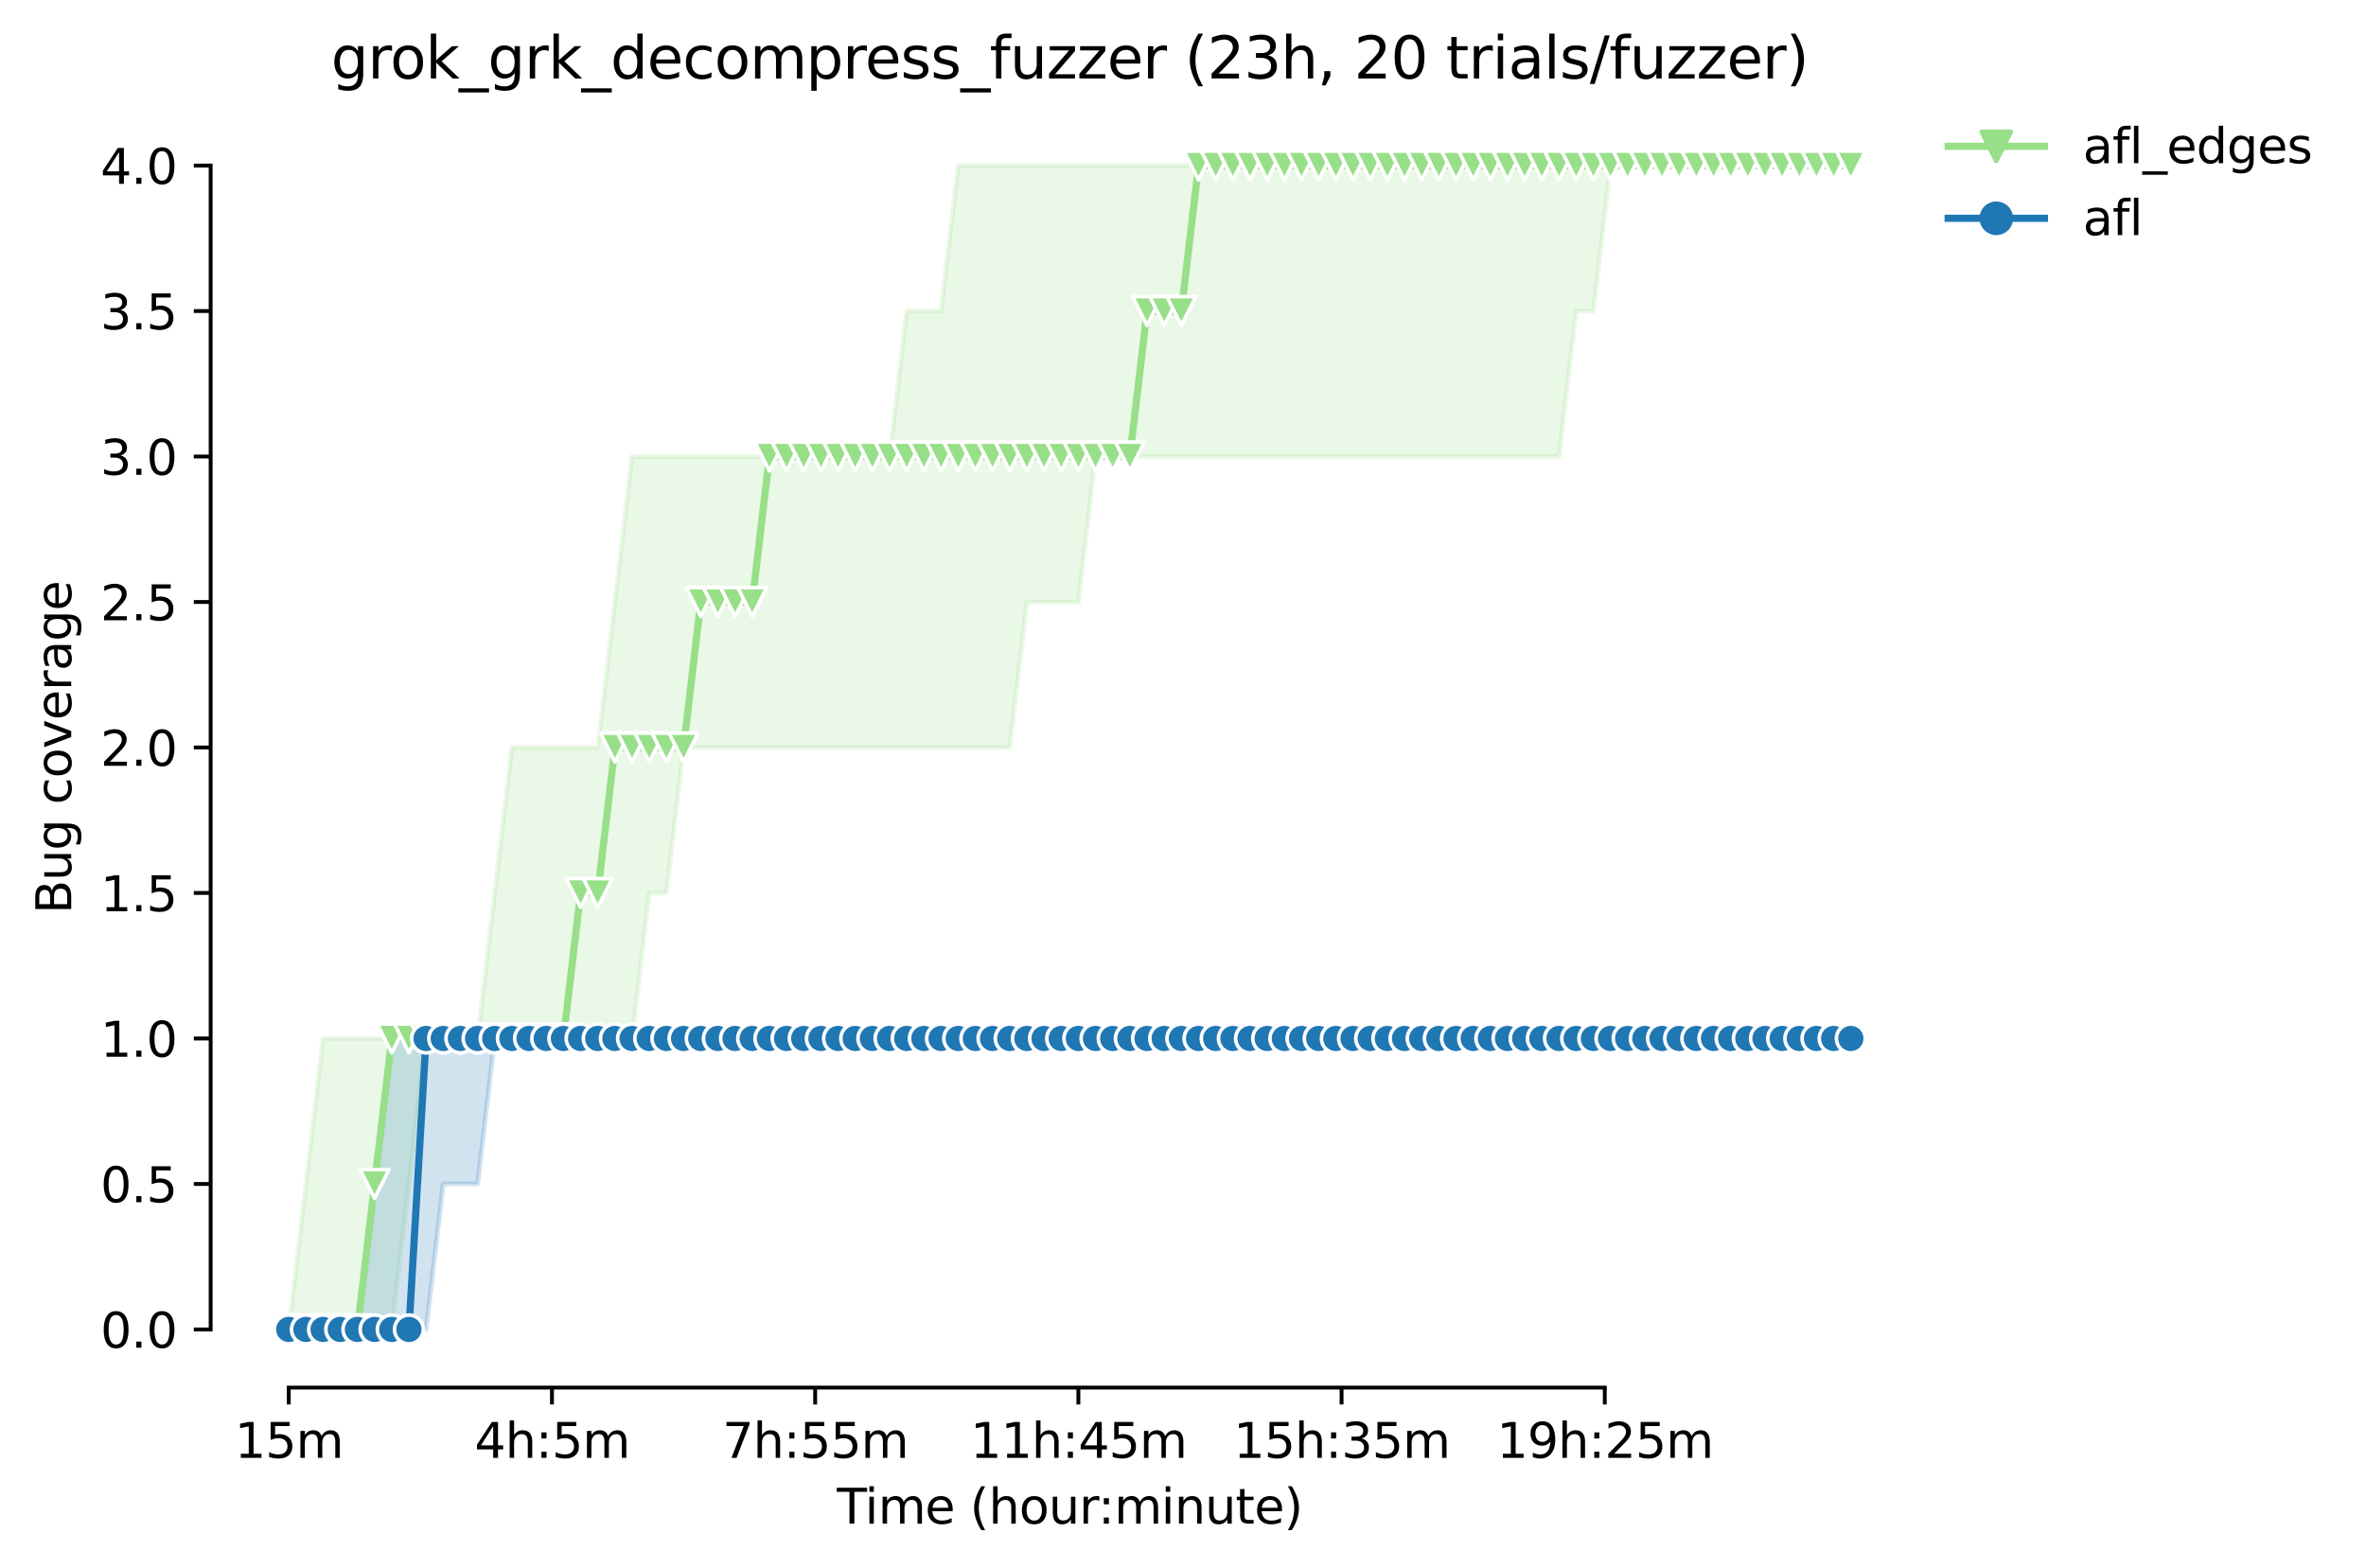 <?xml version="1.0" encoding="utf-8" standalone="no"?>
<!DOCTYPE svg PUBLIC "-//W3C//DTD SVG 1.1//EN"
  "http://www.w3.org/Graphics/SVG/1.1/DTD/svg11.dtd">
<svg height="325.986pt" version="1.1" viewBox="0 0 491.74 325.986" width="491.74pt" xmlns="http://www.w3.org/2000/svg" xmlns:xlink="http://www.w3.org/1999/xlink">
 <defs>
  <style type="text/css">*{stroke-linecap:butt;stroke-linejoin:round;}</style>
 </defs>
 <g id="figure_1">
  <g id="patch_1">
   <path d="M 0 325.986 
L 491.74 325.986 
L 491.74 0 
L 0 0 
z
" style="fill:#ffffff;"/>
  </g>
  <g id="axes_1">
   <g id="patch_2">
    <path d="M 43.781 288.43 
L 400.901 288.43 
L 400.901 22.318 
L 43.781 22.318 
z
" style="fill:#ffffff;"/>
   </g>
   <g id="PolyCollection_1">
    <defs>
     <path d="M 60.014 -49.652 
L 60.014 -49.652 
L 63.582 -49.652 
L 67.149 -49.652 
L 70.717 -49.652 
L 74.285 -49.652 
L 77.852 -49.652 
L 81.42 -49.652 
L 84.987 -79.892 
L 88.555 -110.132 
L 92.123 -110.132 
L 95.69 -110.132 
L 99.258 -110.132 
L 102.826 -110.132 
L 106.393 -110.132 
L 109.961 -110.132 
L 113.528 -110.132 
L 117.096 -110.132 
L 120.664 -110.132 
L 124.231 -110.132 
L 127.799 -110.132 
L 131.367 -110.132 
L 134.934 -140.372 
L 138.502 -140.372 
L 142.07 -170.612 
L 145.637 -170.612 
L 149.205 -170.612 
L 152.772 -170.612 
L 156.34 -170.612 
L 159.908 -170.612 
L 163.475 -170.612 
L 167.043 -170.612 
L 170.611 -170.612 
L 174.178 -170.612 
L 177.746 -170.612 
L 181.313 -170.612 
L 184.881 -170.612 
L 188.449 -170.612 
L 192.016 -170.612 
L 195.584 -170.612 
L 199.152 -170.612 
L 202.719 -170.612 
L 206.287 -170.612 
L 209.855 -170.612 
L 213.422 -200.852 
L 216.99 -200.852 
L 220.557 -200.852 
L 224.125 -200.852 
L 227.693 -231.092 
L 231.26 -231.092 
L 234.828 -231.092 
L 238.396 -231.092 
L 241.963 -231.092 
L 245.531 -231.092 
L 249.098 -231.092 
L 252.666 -231.092 
L 256.234 -231.092 
L 259.801 -231.092 
L 263.369 -231.092 
L 266.937 -231.092 
L 270.504 -231.092 
L 274.072 -231.092 
L 277.64 -231.092 
L 281.207 -231.092 
L 284.775 -231.092 
L 288.342 -231.092 
L 291.91 -231.092 
L 295.478 -231.092 
L 299.045 -231.092 
L 302.613 -231.092 
L 306.181 -231.092 
L 309.748 -231.092 
L 313.316 -231.092 
L 316.884 -231.092 
L 320.451 -231.092 
L 324.019 -231.092 
L 327.586 -261.332 
L 331.154 -261.332 
L 334.722 -291.572 
L 338.289 -291.572 
L 341.857 -291.572 
L 345.425 -291.572 
L 348.992 -291.572 
L 352.56 -291.572 
L 356.127 -291.572 
L 359.695 -291.572 
L 363.263 -291.572 
L 366.83 -291.572 
L 370.398 -291.572 
L 373.966 -291.572 
L 377.533 -291.572 
L 381.101 -291.572 
L 384.669 -291.572 
L 384.669 -291.572 
L 384.669 -291.572 
L 381.101 -291.572 
L 377.533 -291.572 
L 373.966 -291.572 
L 370.398 -291.572 
L 366.83 -291.572 
L 363.263 -291.572 
L 359.695 -291.572 
L 356.127 -291.572 
L 352.56 -291.572 
L 348.992 -291.572 
L 345.425 -291.572 
L 341.857 -291.572 
L 338.289 -291.572 
L 334.722 -291.572 
L 331.154 -291.572 
L 327.586 -291.572 
L 324.019 -291.572 
L 320.451 -291.572 
L 316.884 -291.572 
L 313.316 -291.572 
L 309.748 -291.572 
L 306.181 -291.572 
L 302.613 -291.572 
L 299.045 -291.572 
L 295.478 -291.572 
L 291.91 -291.572 
L 288.342 -291.572 
L 284.775 -291.572 
L 281.207 -291.572 
L 277.64 -291.572 
L 274.072 -291.572 
L 270.504 -291.572 
L 266.937 -291.572 
L 263.369 -291.572 
L 259.801 -291.572 
L 256.234 -291.572 
L 252.666 -291.572 
L 249.098 -291.572 
L 245.531 -291.572 
L 241.963 -291.572 
L 238.396 -291.572 
L 234.828 -291.572 
L 231.26 -291.572 
L 227.693 -291.572 
L 224.125 -291.572 
L 220.557 -291.572 
L 216.99 -291.572 
L 213.422 -291.572 
L 209.855 -291.572 
L 206.287 -291.572 
L 202.719 -291.572 
L 199.152 -291.572 
L 195.584 -261.332 
L 192.016 -261.332 
L 188.449 -261.332 
L 184.881 -231.092 
L 181.313 -231.092 
L 177.746 -231.092 
L 174.178 -231.092 
L 170.611 -231.092 
L 167.043 -231.092 
L 163.475 -231.092 
L 159.908 -231.092 
L 156.34 -231.092 
L 152.772 -231.092 
L 149.205 -231.092 
L 145.637 -231.092 
L 142.07 -231.092 
L 138.502 -231.092 
L 134.934 -231.092 
L 131.367 -231.092 
L 127.799 -200.852 
L 124.231 -170.612 
L 120.664 -170.612 
L 117.096 -170.612 
L 113.528 -170.612 
L 109.961 -170.612 
L 106.393 -170.612 
L 102.826 -140.372 
L 99.258 -110.132 
L 95.69 -110.132 
L 92.123 -110.132 
L 88.555 -110.132 
L 84.987 -110.132 
L 81.42 -110.132 
L 77.852 -110.132 
L 74.285 -110.132 
L 70.717 -110.132 
L 67.149 -110.132 
L 63.582 -79.892 
L 60.014 -49.652 
z
" id="m91e033d9cf" style="stroke:#98df8a;stroke-opacity:0.2;"/>
    </defs>
    <g clip-path="url(#pae8402f0e3)">
     <use style="fill:#98df8a;fill-opacity:0.2;stroke:#98df8a;stroke-opacity:0.2;" x="0" xlink:href="#m91e033d9cf" y="325.986"/>
    </g>
   </g>
   <g id="PolyCollection_2">
    <defs>
     <path d="M 60.014 -49.652 
L 60.014 -49.652 
L 63.582 -49.652 
L 67.149 -49.652 
L 70.717 -49.652 
L 74.285 -49.652 
L 77.852 -49.652 
L 81.42 -49.652 
L 84.987 -49.652 
L 88.555 -49.652 
L 92.123 -79.892 
L 95.69 -79.892 
L 99.258 -79.892 
L 102.826 -110.132 
L 106.393 -110.132 
L 109.961 -110.132 
L 113.528 -110.132 
L 117.096 -110.132 
L 120.664 -110.132 
L 124.231 -110.132 
L 127.799 -110.132 
L 131.367 -110.132 
L 134.934 -110.132 
L 138.502 -110.132 
L 142.07 -110.132 
L 145.637 -110.132 
L 149.205 -110.132 
L 152.772 -110.132 
L 156.34 -110.132 
L 159.908 -110.132 
L 163.475 -110.132 
L 167.043 -110.132 
L 170.611 -110.132 
L 174.178 -110.132 
L 177.746 -110.132 
L 181.313 -110.132 
L 184.881 -110.132 
L 188.449 -110.132 
L 192.016 -110.132 
L 195.584 -110.132 
L 199.152 -110.132 
L 202.719 -110.132 
L 206.287 -110.132 
L 209.855 -110.132 
L 213.422 -110.132 
L 216.99 -110.132 
L 220.557 -110.132 
L 224.125 -110.132 
L 227.693 -110.132 
L 231.26 -110.132 
L 234.828 -110.132 
L 238.396 -110.132 
L 241.963 -110.132 
L 245.531 -110.132 
L 249.098 -110.132 
L 252.666 -110.132 
L 256.234 -110.132 
L 259.801 -110.132 
L 263.369 -110.132 
L 266.937 -110.132 
L 270.504 -110.132 
L 274.072 -110.132 
L 277.64 -110.132 
L 281.207 -110.132 
L 284.775 -110.132 
L 288.342 -110.132 
L 291.91 -110.132 
L 295.478 -110.132 
L 299.045 -110.132 
L 302.613 -110.132 
L 306.181 -110.132 
L 309.748 -110.132 
L 313.316 -110.132 
L 316.884 -110.132 
L 320.451 -110.132 
L 324.019 -110.132 
L 327.586 -110.132 
L 331.154 -110.132 
L 334.722 -110.132 
L 338.289 -110.132 
L 341.857 -110.132 
L 345.425 -110.132 
L 348.992 -110.132 
L 352.56 -110.132 
L 356.127 -110.132 
L 359.695 -110.132 
L 363.263 -110.132 
L 366.83 -110.132 
L 370.398 -110.132 
L 373.966 -110.132 
L 377.533 -110.132 
L 381.101 -110.132 
L 384.669 -110.132 
L 384.669 -110.132 
L 384.669 -110.132 
L 381.101 -110.132 
L 377.533 -110.132 
L 373.966 -110.132 
L 370.398 -110.132 
L 366.83 -110.132 
L 363.263 -110.132 
L 359.695 -110.132 
L 356.127 -110.132 
L 352.56 -110.132 
L 348.992 -110.132 
L 345.425 -110.132 
L 341.857 -110.132 
L 338.289 -110.132 
L 334.722 -110.132 
L 331.154 -110.132 
L 327.586 -110.132 
L 324.019 -110.132 
L 320.451 -110.132 
L 316.884 -110.132 
L 313.316 -110.132 
L 309.748 -110.132 
L 306.181 -110.132 
L 302.613 -110.132 
L 299.045 -110.132 
L 295.478 -110.132 
L 291.91 -110.132 
L 288.342 -110.132 
L 284.775 -110.132 
L 281.207 -110.132 
L 277.64 -110.132 
L 274.072 -110.132 
L 270.504 -110.132 
L 266.937 -110.132 
L 263.369 -110.132 
L 259.801 -110.132 
L 256.234 -110.132 
L 252.666 -110.132 
L 249.098 -110.132 
L 245.531 -110.132 
L 241.963 -110.132 
L 238.396 -110.132 
L 234.828 -110.132 
L 231.26 -110.132 
L 227.693 -110.132 
L 224.125 -110.132 
L 220.557 -110.132 
L 216.99 -110.132 
L 213.422 -110.132 
L 209.855 -110.132 
L 206.287 -110.132 
L 202.719 -110.132 
L 199.152 -110.132 
L 195.584 -110.132 
L 192.016 -110.132 
L 188.449 -110.132 
L 184.881 -110.132 
L 181.313 -110.132 
L 177.746 -110.132 
L 174.178 -110.132 
L 170.611 -110.132 
L 167.043 -110.132 
L 163.475 -110.132 
L 159.908 -110.132 
L 156.34 -110.132 
L 152.772 -110.132 
L 149.205 -110.132 
L 145.637 -110.132 
L 142.07 -110.132 
L 138.502 -110.132 
L 134.934 -110.132 
L 131.367 -110.132 
L 127.799 -110.132 
L 124.231 -110.132 
L 120.664 -110.132 
L 117.096 -110.132 
L 113.528 -110.132 
L 109.961 -110.132 
L 106.393 -110.132 
L 102.826 -110.132 
L 99.258 -110.132 
L 95.69 -110.132 
L 92.123 -110.132 
L 88.555 -110.132 
L 84.987 -110.132 
L 81.42 -110.132 
L 77.852 -79.892 
L 74.285 -49.652 
L 70.717 -49.652 
L 67.149 -49.652 
L 63.582 -49.652 
L 60.014 -49.652 
z
" id="m31a280282f" style="stroke:#1f77b4;stroke-opacity:0.2;"/>
    </defs>
    <g clip-path="url(#pae8402f0e3)">
     <use style="fill:#1f77b4;fill-opacity:0.2;stroke:#1f77b4;stroke-opacity:0.2;" x="0" xlink:href="#m31a280282f" y="325.986"/>
    </g>
   </g>
   <g id="matplotlib.axis_1">
    <g id="xtick_1">
     <g id="line2d_1">
      <defs>
       <path d="M 0 0 
L 0 3.5 
" id="m4ff879f5e0" style="stroke:#000000;stroke-width:0.8;"/>
      </defs>
      <g>
       <use style="stroke:#000000;stroke-width:0.8;" x="60.014" xlink:href="#m4ff879f5e0" y="288.43"/>
      </g>
     </g>
     <g id="text_1">
      <!-- 15m -->
      <g transform="translate(48.781 303.029)scale(0.1 -0.1)">
       <defs>
        <path d="M 794 531 
L 1825 531 
L 1825 4091 
L 703 3866 
L 703 4441 
L 1819 4666 
L 2450 4666 
L 2450 531 
L 3481 531 
L 3481 0 
L 794 0 
L 794 531 
z
" id="DejaVuSans-31" transform="scale(0.016)"/>
        <path d="M 691 4666 
L 3169 4666 
L 3169 4134 
L 1269 4134 
L 1269 2991 
Q 1406 3038 1543 3061 
Q 1681 3084 1819 3084 
Q 2600 3084 3056 2656 
Q 3513 2228 3513 1497 
Q 3513 744 3044 326 
Q 2575 -91 1722 -91 
Q 1428 -91 1123 -41 
Q 819 9 494 109 
L 494 744 
Q 775 591 1075 516 
Q 1375 441 1709 441 
Q 2250 441 2565 725 
Q 2881 1009 2881 1497 
Q 2881 1984 2565 2268 
Q 2250 2553 1709 2553 
Q 1456 2553 1204 2497 
Q 953 2441 691 2322 
L 691 4666 
z
" id="DejaVuSans-35" transform="scale(0.016)"/>
        <path d="M 3328 2828 
Q 3544 3216 3844 3400 
Q 4144 3584 4550 3584 
Q 5097 3584 5394 3201 
Q 5691 2819 5691 2113 
L 5691 0 
L 5113 0 
L 5113 2094 
Q 5113 2597 4934 2840 
Q 4756 3084 4391 3084 
Q 3944 3084 3684 2787 
Q 3425 2491 3425 1978 
L 3425 0 
L 2847 0 
L 2847 2094 
Q 2847 2600 2669 2842 
Q 2491 3084 2119 3084 
Q 1678 3084 1418 2786 
Q 1159 2488 1159 1978 
L 1159 0 
L 581 0 
L 581 3500 
L 1159 3500 
L 1159 2956 
Q 1356 3278 1631 3431 
Q 1906 3584 2284 3584 
Q 2666 3584 2933 3390 
Q 3200 3197 3328 2828 
z
" id="DejaVuSans-6d" transform="scale(0.016)"/>
       </defs>
       <use xlink:href="#DejaVuSans-31"/>
       <use x="63.623" xlink:href="#DejaVuSans-35"/>
       <use x="127.246" xlink:href="#DejaVuSans-6d"/>
      </g>
     </g>
    </g>
    <g id="xtick_2">
     <g id="line2d_2">
      <g>
       <use style="stroke:#000000;stroke-width:0.8;" x="114.718" xlink:href="#m4ff879f5e0" y="288.43"/>
      </g>
     </g>
     <g id="text_2">
      <!-- 4h:5m -->
      <g transform="translate(98.632 303.029)scale(0.1 -0.1)">
       <defs>
        <path d="M 2419 4116 
L 825 1625 
L 2419 1625 
L 2419 4116 
z
M 2253 4666 
L 3047 4666 
L 3047 1625 
L 3713 1625 
L 3713 1100 
L 3047 1100 
L 3047 0 
L 2419 0 
L 2419 1100 
L 313 1100 
L 313 1709 
L 2253 4666 
z
" id="DejaVuSans-34" transform="scale(0.016)"/>
        <path d="M 3513 2113 
L 3513 0 
L 2938 0 
L 2938 2094 
Q 2938 2591 2744 2837 
Q 2550 3084 2163 3084 
Q 1697 3084 1428 2787 
Q 1159 2491 1159 1978 
L 1159 0 
L 581 0 
L 581 4863 
L 1159 4863 
L 1159 2956 
Q 1366 3272 1645 3428 
Q 1925 3584 2291 3584 
Q 2894 3584 3203 3211 
Q 3513 2838 3513 2113 
z
" id="DejaVuSans-68" transform="scale(0.016)"/>
        <path d="M 750 794 
L 1409 794 
L 1409 0 
L 750 0 
L 750 794 
z
M 750 3309 
L 1409 3309 
L 1409 2516 
L 750 2516 
L 750 3309 
z
" id="DejaVuSans-3a" transform="scale(0.016)"/>
       </defs>
       <use xlink:href="#DejaVuSans-34"/>
       <use x="63.623" xlink:href="#DejaVuSans-68"/>
       <use x="127.002" xlink:href="#DejaVuSans-3a"/>
       <use x="160.693" xlink:href="#DejaVuSans-35"/>
       <use x="224.316" xlink:href="#DejaVuSans-6d"/>
      </g>
     </g>
    </g>
    <g id="xtick_3">
     <g id="line2d_3">
      <g>
       <use style="stroke:#000000;stroke-width:0.8;" x="169.421" xlink:href="#m4ff879f5e0" y="288.43"/>
      </g>
     </g>
     <g id="text_3">
      <!-- 7h:55m -->
      <g transform="translate(150.154 303.029)scale(0.1 -0.1)">
       <defs>
        <path d="M 525 4666 
L 3525 4666 
L 3525 4397 
L 1831 0 
L 1172 0 
L 2766 4134 
L 525 4134 
L 525 4666 
z
" id="DejaVuSans-37" transform="scale(0.016)"/>
       </defs>
       <use xlink:href="#DejaVuSans-37"/>
       <use x="63.623" xlink:href="#DejaVuSans-68"/>
       <use x="127.002" xlink:href="#DejaVuSans-3a"/>
       <use x="160.693" xlink:href="#DejaVuSans-35"/>
       <use x="224.316" xlink:href="#DejaVuSans-35"/>
       <use x="287.939" xlink:href="#DejaVuSans-6d"/>
      </g>
     </g>
    </g>
    <g id="xtick_4">
     <g id="line2d_4">
      <g>
       <use style="stroke:#000000;stroke-width:0.8;" x="224.125" xlink:href="#m4ff879f5e0" y="288.43"/>
      </g>
     </g>
     <g id="text_4">
      <!-- 11h:45m -->
      <g transform="translate(201.677 303.029)scale(0.1 -0.1)">
       <use xlink:href="#DejaVuSans-31"/>
       <use x="63.623" xlink:href="#DejaVuSans-31"/>
       <use x="127.246" xlink:href="#DejaVuSans-68"/>
       <use x="190.625" xlink:href="#DejaVuSans-3a"/>
       <use x="224.316" xlink:href="#DejaVuSans-34"/>
       <use x="287.939" xlink:href="#DejaVuSans-35"/>
       <use x="351.562" xlink:href="#DejaVuSans-6d"/>
      </g>
     </g>
    </g>
    <g id="xtick_5">
     <g id="line2d_5">
      <g>
       <use style="stroke:#000000;stroke-width:0.8;" x="278.829" xlink:href="#m4ff879f5e0" y="288.43"/>
      </g>
     </g>
     <g id="text_5">
      <!-- 15h:35m -->
      <g transform="translate(256.38 303.029)scale(0.1 -0.1)">
       <defs>
        <path d="M 2597 2516 
Q 3050 2419 3304 2112 
Q 3559 1806 3559 1356 
Q 3559 666 3084 287 
Q 2609 -91 1734 -91 
Q 1441 -91 1130 -33 
Q 819 25 488 141 
L 488 750 
Q 750 597 1062 519 
Q 1375 441 1716 441 
Q 2309 441 2620 675 
Q 2931 909 2931 1356 
Q 2931 1769 2642 2001 
Q 2353 2234 1838 2234 
L 1294 2234 
L 1294 2753 
L 1863 2753 
Q 2328 2753 2575 2939 
Q 2822 3125 2822 3475 
Q 2822 3834 2567 4026 
Q 2313 4219 1838 4219 
Q 1578 4219 1281 4162 
Q 984 4106 628 3988 
L 628 4550 
Q 988 4650 1302 4700 
Q 1616 4750 1894 4750 
Q 2613 4750 3031 4423 
Q 3450 4097 3450 3541 
Q 3450 3153 3228 2886 
Q 3006 2619 2597 2516 
z
" id="DejaVuSans-33" transform="scale(0.016)"/>
       </defs>
       <use xlink:href="#DejaVuSans-31"/>
       <use x="63.623" xlink:href="#DejaVuSans-35"/>
       <use x="127.246" xlink:href="#DejaVuSans-68"/>
       <use x="190.625" xlink:href="#DejaVuSans-3a"/>
       <use x="224.316" xlink:href="#DejaVuSans-33"/>
       <use x="287.939" xlink:href="#DejaVuSans-35"/>
       <use x="351.562" xlink:href="#DejaVuSans-6d"/>
      </g>
     </g>
    </g>
    <g id="xtick_6">
     <g id="line2d_6">
      <g>
       <use style="stroke:#000000;stroke-width:0.8;" x="333.532" xlink:href="#m4ff879f5e0" y="288.43"/>
      </g>
     </g>
     <g id="text_6">
      <!-- 19h:25m -->
      <g transform="translate(311.084 303.029)scale(0.1 -0.1)">
       <defs>
        <path d="M 703 97 
L 703 672 
Q 941 559 1184 500 
Q 1428 441 1663 441 
Q 2288 441 2617 861 
Q 2947 1281 2994 2138 
Q 2813 1869 2534 1725 
Q 2256 1581 1919 1581 
Q 1219 1581 811 2004 
Q 403 2428 403 3163 
Q 403 3881 828 4315 
Q 1253 4750 1959 4750 
Q 2769 4750 3195 4129 
Q 3622 3509 3622 2328 
Q 3622 1225 3098 567 
Q 2575 -91 1691 -91 
Q 1453 -91 1209 -44 
Q 966 3 703 97 
z
M 1959 2075 
Q 2384 2075 2632 2365 
Q 2881 2656 2881 3163 
Q 2881 3666 2632 3958 
Q 2384 4250 1959 4250 
Q 1534 4250 1286 3958 
Q 1038 3666 1038 3163 
Q 1038 2656 1286 2365 
Q 1534 2075 1959 2075 
z
" id="DejaVuSans-39" transform="scale(0.016)"/>
        <path d="M 1228 531 
L 3431 531 
L 3431 0 
L 469 0 
L 469 531 
Q 828 903 1448 1529 
Q 2069 2156 2228 2338 
Q 2531 2678 2651 2914 
Q 2772 3150 2772 3378 
Q 2772 3750 2511 3984 
Q 2250 4219 1831 4219 
Q 1534 4219 1204 4116 
Q 875 4013 500 3803 
L 500 4441 
Q 881 4594 1212 4672 
Q 1544 4750 1819 4750 
Q 2544 4750 2975 4387 
Q 3406 4025 3406 3419 
Q 3406 3131 3298 2873 
Q 3191 2616 2906 2266 
Q 2828 2175 2409 1742 
Q 1991 1309 1228 531 
z
" id="DejaVuSans-32" transform="scale(0.016)"/>
       </defs>
       <use xlink:href="#DejaVuSans-31"/>
       <use x="63.623" xlink:href="#DejaVuSans-39"/>
       <use x="127.246" xlink:href="#DejaVuSans-68"/>
       <use x="190.625" xlink:href="#DejaVuSans-3a"/>
       <use x="224.316" xlink:href="#DejaVuSans-32"/>
       <use x="287.939" xlink:href="#DejaVuSans-35"/>
       <use x="351.562" xlink:href="#DejaVuSans-6d"/>
      </g>
     </g>
    </g>
    <g id="text_7">
     <!-- Time (hour:minute) -->
     <g transform="translate(173.934 316.707)scale(0.1 -0.1)">
      <defs>
       <path d="M -19 4666 
L 3928 4666 
L 3928 4134 
L 2272 4134 
L 2272 0 
L 1638 0 
L 1638 4134 
L -19 4134 
L -19 4666 
z
" id="DejaVuSans-54" transform="scale(0.016)"/>
       <path d="M 603 3500 
L 1178 3500 
L 1178 0 
L 603 0 
L 603 3500 
z
M 603 4863 
L 1178 4863 
L 1178 4134 
L 603 4134 
L 603 4863 
z
" id="DejaVuSans-69" transform="scale(0.016)"/>
       <path d="M 3597 1894 
L 3597 1613 
L 953 1613 
Q 991 1019 1311 708 
Q 1631 397 2203 397 
Q 2534 397 2845 478 
Q 3156 559 3463 722 
L 3463 178 
Q 3153 47 2828 -22 
Q 2503 -91 2169 -91 
Q 1331 -91 842 396 
Q 353 884 353 1716 
Q 353 2575 817 3079 
Q 1281 3584 2069 3584 
Q 2775 3584 3186 3129 
Q 3597 2675 3597 1894 
z
M 3022 2063 
Q 3016 2534 2758 2815 
Q 2500 3097 2075 3097 
Q 1594 3097 1305 2825 
Q 1016 2553 972 2059 
L 3022 2063 
z
" id="DejaVuSans-65" transform="scale(0.016)"/>
       <path id="DejaVuSans-20" transform="scale(0.016)"/>
       <path d="M 1984 4856 
Q 1566 4138 1362 3434 
Q 1159 2731 1159 2009 
Q 1159 1288 1364 580 
Q 1569 -128 1984 -844 
L 1484 -844 
Q 1016 -109 783 600 
Q 550 1309 550 2009 
Q 550 2706 781 3412 
Q 1013 4119 1484 4856 
L 1984 4856 
z
" id="DejaVuSans-28" transform="scale(0.016)"/>
       <path d="M 1959 3097 
Q 1497 3097 1228 2736 
Q 959 2375 959 1747 
Q 959 1119 1226 758 
Q 1494 397 1959 397 
Q 2419 397 2687 759 
Q 2956 1122 2956 1747 
Q 2956 2369 2687 2733 
Q 2419 3097 1959 3097 
z
M 1959 3584 
Q 2709 3584 3137 3096 
Q 3566 2609 3566 1747 
Q 3566 888 3137 398 
Q 2709 -91 1959 -91 
Q 1206 -91 779 398 
Q 353 888 353 1747 
Q 353 2609 779 3096 
Q 1206 3584 1959 3584 
z
" id="DejaVuSans-6f" transform="scale(0.016)"/>
       <path d="M 544 1381 
L 544 3500 
L 1119 3500 
L 1119 1403 
Q 1119 906 1312 657 
Q 1506 409 1894 409 
Q 2359 409 2629 706 
Q 2900 1003 2900 1516 
L 2900 3500 
L 3475 3500 
L 3475 0 
L 2900 0 
L 2900 538 
Q 2691 219 2414 64 
Q 2138 -91 1772 -91 
Q 1169 -91 856 284 
Q 544 659 544 1381 
z
M 1991 3584 
L 1991 3584 
z
" id="DejaVuSans-75" transform="scale(0.016)"/>
       <path d="M 2631 2963 
Q 2534 3019 2420 3045 
Q 2306 3072 2169 3072 
Q 1681 3072 1420 2755 
Q 1159 2438 1159 1844 
L 1159 0 
L 581 0 
L 581 3500 
L 1159 3500 
L 1159 2956 
Q 1341 3275 1631 3429 
Q 1922 3584 2338 3584 
Q 2397 3584 2469 3576 
Q 2541 3569 2628 3553 
L 2631 2963 
z
" id="DejaVuSans-72" transform="scale(0.016)"/>
       <path d="M 3513 2113 
L 3513 0 
L 2938 0 
L 2938 2094 
Q 2938 2591 2744 2837 
Q 2550 3084 2163 3084 
Q 1697 3084 1428 2787 
Q 1159 2491 1159 1978 
L 1159 0 
L 581 0 
L 581 3500 
L 1159 3500 
L 1159 2956 
Q 1366 3272 1645 3428 
Q 1925 3584 2291 3584 
Q 2894 3584 3203 3211 
Q 3513 2838 3513 2113 
z
" id="DejaVuSans-6e" transform="scale(0.016)"/>
       <path d="M 1172 4494 
L 1172 3500 
L 2356 3500 
L 2356 3053 
L 1172 3053 
L 1172 1153 
Q 1172 725 1289 603 
Q 1406 481 1766 481 
L 2356 481 
L 2356 0 
L 1766 0 
Q 1100 0 847 248 
Q 594 497 594 1153 
L 594 3053 
L 172 3053 
L 172 3500 
L 594 3500 
L 594 4494 
L 1172 4494 
z
" id="DejaVuSans-74" transform="scale(0.016)"/>
       <path d="M 513 4856 
L 1013 4856 
Q 1481 4119 1714 3412 
Q 1947 2706 1947 2009 
Q 1947 1309 1714 600 
Q 1481 -109 1013 -844 
L 513 -844 
Q 928 -128 1133 580 
Q 1338 1288 1338 2009 
Q 1338 2731 1133 3434 
Q 928 4138 513 4856 
z
" id="DejaVuSans-29" transform="scale(0.016)"/>
      </defs>
      <use xlink:href="#DejaVuSans-54"/>
      <use x="57.959" xlink:href="#DejaVuSans-69"/>
      <use x="85.742" xlink:href="#DejaVuSans-6d"/>
      <use x="183.154" xlink:href="#DejaVuSans-65"/>
      <use x="244.678" xlink:href="#DejaVuSans-20"/>
      <use x="276.465" xlink:href="#DejaVuSans-28"/>
      <use x="315.479" xlink:href="#DejaVuSans-68"/>
      <use x="378.857" xlink:href="#DejaVuSans-6f"/>
      <use x="440.039" xlink:href="#DejaVuSans-75"/>
      <use x="503.418" xlink:href="#DejaVuSans-72"/>
      <use x="542.781" xlink:href="#DejaVuSans-3a"/>
      <use x="576.473" xlink:href="#DejaVuSans-6d"/>
      <use x="673.885" xlink:href="#DejaVuSans-69"/>
      <use x="701.668" xlink:href="#DejaVuSans-6e"/>
      <use x="765.047" xlink:href="#DejaVuSans-75"/>
      <use x="828.426" xlink:href="#DejaVuSans-74"/>
      <use x="867.635" xlink:href="#DejaVuSans-65"/>
      <use x="929.158" xlink:href="#DejaVuSans-29"/>
     </g>
    </g>
   </g>
   <g id="matplotlib.axis_2">
    <g id="ytick_1">
     <g id="line2d_7">
      <defs>
       <path d="M 0 0 
L -3.5 0 
" id="m7d549ba30c" style="stroke:#000000;stroke-width:0.8;"/>
      </defs>
      <g>
       <use style="stroke:#000000;stroke-width:0.8;" x="43.781" xlink:href="#m7d549ba30c" y="276.334"/>
      </g>
     </g>
     <g id="text_8">
      <!-- 0.0 -->
      <g transform="translate(20.878 280.133)scale(0.1 -0.1)">
       <defs>
        <path d="M 2034 4250 
Q 1547 4250 1301 3770 
Q 1056 3291 1056 2328 
Q 1056 1369 1301 889 
Q 1547 409 2034 409 
Q 2525 409 2770 889 
Q 3016 1369 3016 2328 
Q 3016 3291 2770 3770 
Q 2525 4250 2034 4250 
z
M 2034 4750 
Q 2819 4750 3233 4129 
Q 3647 3509 3647 2328 
Q 3647 1150 3233 529 
Q 2819 -91 2034 -91 
Q 1250 -91 836 529 
Q 422 1150 422 2328 
Q 422 3509 836 4129 
Q 1250 4750 2034 4750 
z
" id="DejaVuSans-30" transform="scale(0.016)"/>
        <path d="M 684 794 
L 1344 794 
L 1344 0 
L 684 0 
L 684 794 
z
" id="DejaVuSans-2e" transform="scale(0.016)"/>
       </defs>
       <use xlink:href="#DejaVuSans-30"/>
       <use x="63.623" xlink:href="#DejaVuSans-2e"/>
       <use x="95.41" xlink:href="#DejaVuSans-30"/>
      </g>
     </g>
    </g>
    <g id="ytick_2">
     <g id="line2d_8">
      <g>
       <use style="stroke:#000000;stroke-width:0.8;" x="43.781" xlink:href="#m7d549ba30c" y="246.094"/>
      </g>
     </g>
     <g id="text_9">
      <!-- 0.5 -->
      <g transform="translate(20.878 249.893)scale(0.1 -0.1)">
       <use xlink:href="#DejaVuSans-30"/>
       <use x="63.623" xlink:href="#DejaVuSans-2e"/>
       <use x="95.41" xlink:href="#DejaVuSans-35"/>
      </g>
     </g>
    </g>
    <g id="ytick_3">
     <g id="line2d_9">
      <g>
       <use style="stroke:#000000;stroke-width:0.8;" x="43.781" xlink:href="#m7d549ba30c" y="215.854"/>
      </g>
     </g>
     <g id="text_10">
      <!-- 1.0 -->
      <g transform="translate(20.878 219.653)scale(0.1 -0.1)">
       <use xlink:href="#DejaVuSans-31"/>
       <use x="63.623" xlink:href="#DejaVuSans-2e"/>
       <use x="95.41" xlink:href="#DejaVuSans-30"/>
      </g>
     </g>
    </g>
    <g id="ytick_4">
     <g id="line2d_10">
      <g>
       <use style="stroke:#000000;stroke-width:0.8;" x="43.781" xlink:href="#m7d549ba30c" y="185.614"/>
      </g>
     </g>
     <g id="text_11">
      <!-- 1.5 -->
      <g transform="translate(20.878 189.413)scale(0.1 -0.1)">
       <use xlink:href="#DejaVuSans-31"/>
       <use x="63.623" xlink:href="#DejaVuSans-2e"/>
       <use x="95.41" xlink:href="#DejaVuSans-35"/>
      </g>
     </g>
    </g>
    <g id="ytick_5">
     <g id="line2d_11">
      <g>
       <use style="stroke:#000000;stroke-width:0.8;" x="43.781" xlink:href="#m7d549ba30c" y="155.374"/>
      </g>
     </g>
     <g id="text_12">
      <!-- 2.0 -->
      <g transform="translate(20.878 159.173)scale(0.1 -0.1)">
       <use xlink:href="#DejaVuSans-32"/>
       <use x="63.623" xlink:href="#DejaVuSans-2e"/>
       <use x="95.41" xlink:href="#DejaVuSans-30"/>
      </g>
     </g>
    </g>
    <g id="ytick_6">
     <g id="line2d_12">
      <g>
       <use style="stroke:#000000;stroke-width:0.8;" x="43.781" xlink:href="#m7d549ba30c" y="125.134"/>
      </g>
     </g>
     <g id="text_13">
      <!-- 2.5 -->
      <g transform="translate(20.878 128.933)scale(0.1 -0.1)">
       <use xlink:href="#DejaVuSans-32"/>
       <use x="63.623" xlink:href="#DejaVuSans-2e"/>
       <use x="95.41" xlink:href="#DejaVuSans-35"/>
      </g>
     </g>
    </g>
    <g id="ytick_7">
     <g id="line2d_13">
      <g>
       <use style="stroke:#000000;stroke-width:0.8;" x="43.781" xlink:href="#m7d549ba30c" y="94.894"/>
      </g>
     </g>
     <g id="text_14">
      <!-- 3.0 -->
      <g transform="translate(20.878 98.693)scale(0.1 -0.1)">
       <use xlink:href="#DejaVuSans-33"/>
       <use x="63.623" xlink:href="#DejaVuSans-2e"/>
       <use x="95.41" xlink:href="#DejaVuSans-30"/>
      </g>
     </g>
    </g>
    <g id="ytick_8">
     <g id="line2d_14">
      <g>
       <use style="stroke:#000000;stroke-width:0.8;" x="43.781" xlink:href="#m7d549ba30c" y="64.654"/>
      </g>
     </g>
     <g id="text_15">
      <!-- 3.5 -->
      <g transform="translate(20.878 68.453)scale(0.1 -0.1)">
       <use xlink:href="#DejaVuSans-33"/>
       <use x="63.623" xlink:href="#DejaVuSans-2e"/>
       <use x="95.41" xlink:href="#DejaVuSans-35"/>
      </g>
     </g>
    </g>
    <g id="ytick_9">
     <g id="line2d_15">
      <g>
       <use style="stroke:#000000;stroke-width:0.8;" x="43.781" xlink:href="#m7d549ba30c" y="34.414"/>
      </g>
     </g>
     <g id="text_16">
      <!-- 4.0 -->
      <g transform="translate(20.878 38.213)scale(0.1 -0.1)">
       <use xlink:href="#DejaVuSans-34"/>
       <use x="63.623" xlink:href="#DejaVuSans-2e"/>
       <use x="95.41" xlink:href="#DejaVuSans-30"/>
      </g>
     </g>
    </g>
    <g id="text_17">
     <!-- Bug coverage -->
     <g transform="translate(14.798 189.951)rotate(-90)scale(0.1 -0.1)">
      <defs>
       <path d="M 1259 2228 
L 1259 519 
L 2272 519 
Q 2781 519 3026 730 
Q 3272 941 3272 1375 
Q 3272 1813 3026 2020 
Q 2781 2228 2272 2228 
L 1259 2228 
z
M 1259 4147 
L 1259 2741 
L 2194 2741 
Q 2656 2741 2882 2914 
Q 3109 3088 3109 3444 
Q 3109 3797 2882 3972 
Q 2656 4147 2194 4147 
L 1259 4147 
z
M 628 4666 
L 2241 4666 
Q 2963 4666 3353 4366 
Q 3744 4066 3744 3513 
Q 3744 3084 3544 2831 
Q 3344 2578 2956 2516 
Q 3422 2416 3680 2098 
Q 3938 1781 3938 1306 
Q 3938 681 3513 340 
Q 3088 0 2303 0 
L 628 0 
L 628 4666 
z
" id="DejaVuSans-42" transform="scale(0.016)"/>
       <path d="M 2906 1791 
Q 2906 2416 2648 2759 
Q 2391 3103 1925 3103 
Q 1463 3103 1205 2759 
Q 947 2416 947 1791 
Q 947 1169 1205 825 
Q 1463 481 1925 481 
Q 2391 481 2648 825 
Q 2906 1169 2906 1791 
z
M 3481 434 
Q 3481 -459 3084 -895 
Q 2688 -1331 1869 -1331 
Q 1566 -1331 1297 -1286 
Q 1028 -1241 775 -1147 
L 775 -588 
Q 1028 -725 1275 -790 
Q 1522 -856 1778 -856 
Q 2344 -856 2625 -561 
Q 2906 -266 2906 331 
L 2906 616 
Q 2728 306 2450 153 
Q 2172 0 1784 0 
Q 1141 0 747 490 
Q 353 981 353 1791 
Q 353 2603 747 3093 
Q 1141 3584 1784 3584 
Q 2172 3584 2450 3431 
Q 2728 3278 2906 2969 
L 2906 3500 
L 3481 3500 
L 3481 434 
z
" id="DejaVuSans-67" transform="scale(0.016)"/>
       <path d="M 3122 3366 
L 3122 2828 
Q 2878 2963 2633 3030 
Q 2388 3097 2138 3097 
Q 1578 3097 1268 2742 
Q 959 2388 959 1747 
Q 959 1106 1268 751 
Q 1578 397 2138 397 
Q 2388 397 2633 464 
Q 2878 531 3122 666 
L 3122 134 
Q 2881 22 2623 -34 
Q 2366 -91 2075 -91 
Q 1284 -91 818 406 
Q 353 903 353 1747 
Q 353 2603 823 3093 
Q 1294 3584 2113 3584 
Q 2378 3584 2631 3529 
Q 2884 3475 3122 3366 
z
" id="DejaVuSans-63" transform="scale(0.016)"/>
       <path d="M 191 3500 
L 800 3500 
L 1894 563 
L 2988 3500 
L 3597 3500 
L 2284 0 
L 1503 0 
L 191 3500 
z
" id="DejaVuSans-76" transform="scale(0.016)"/>
       <path d="M 2194 1759 
Q 1497 1759 1228 1600 
Q 959 1441 959 1056 
Q 959 750 1161 570 
Q 1363 391 1709 391 
Q 2188 391 2477 730 
Q 2766 1069 2766 1631 
L 2766 1759 
L 2194 1759 
z
M 3341 1997 
L 3341 0 
L 2766 0 
L 2766 531 
Q 2569 213 2275 61 
Q 1981 -91 1556 -91 
Q 1019 -91 701 211 
Q 384 513 384 1019 
Q 384 1609 779 1909 
Q 1175 2209 1959 2209 
L 2766 2209 
L 2766 2266 
Q 2766 2663 2505 2880 
Q 2244 3097 1772 3097 
Q 1472 3097 1187 3025 
Q 903 2953 641 2809 
L 641 3341 
Q 956 3463 1253 3523 
Q 1550 3584 1831 3584 
Q 2591 3584 2966 3190 
Q 3341 2797 3341 1997 
z
" id="DejaVuSans-61" transform="scale(0.016)"/>
      </defs>
      <use xlink:href="#DejaVuSans-42"/>
      <use x="68.604" xlink:href="#DejaVuSans-75"/>
      <use x="131.982" xlink:href="#DejaVuSans-67"/>
      <use x="195.459" xlink:href="#DejaVuSans-20"/>
      <use x="227.246" xlink:href="#DejaVuSans-63"/>
      <use x="282.227" xlink:href="#DejaVuSans-6f"/>
      <use x="343.408" xlink:href="#DejaVuSans-76"/>
      <use x="402.588" xlink:href="#DejaVuSans-65"/>
      <use x="464.111" xlink:href="#DejaVuSans-72"/>
      <use x="505.225" xlink:href="#DejaVuSans-61"/>
      <use x="566.504" xlink:href="#DejaVuSans-67"/>
      <use x="629.98" xlink:href="#DejaVuSans-65"/>
     </g>
    </g>
   </g>
   <g id="line2d_16">
    <path clip-path="url(#pae8402f0e3)" d="M 60.014 276.334 
L 63.582 276.334 
L 67.149 276.334 
L 70.717 276.334 
L 74.285 276.334 
L 77.852 246.094 
L 81.42 215.854 
L 84.987 215.854 
L 88.555 215.854 
L 92.123 215.854 
L 95.69 215.854 
L 99.258 215.854 
L 102.826 215.854 
L 106.393 215.854 
L 109.961 215.854 
L 113.528 215.854 
L 117.096 215.854 
L 120.664 185.614 
L 124.231 185.614 
L 127.799 155.374 
L 131.367 155.374 
L 134.934 155.374 
L 138.502 155.374 
L 142.07 155.374 
L 145.637 125.134 
L 149.205 125.134 
L 152.772 125.134 
L 156.34 125.134 
L 159.908 94.894 
L 163.475 94.894 
L 167.043 94.894 
L 170.611 94.894 
L 174.178 94.894 
L 177.746 94.894 
L 181.313 94.894 
L 184.881 94.894 
L 188.449 94.894 
L 192.016 94.894 
L 195.584 94.894 
L 199.152 94.894 
L 202.719 94.894 
L 206.287 94.894 
L 209.855 94.894 
L 213.422 94.894 
L 216.99 94.894 
L 220.557 94.894 
L 224.125 94.894 
L 227.693 94.894 
L 231.26 94.894 
L 234.828 94.894 
L 238.396 64.654 
L 241.963 64.654 
L 245.531 64.654 
L 249.098 34.414 
L 252.666 34.414 
L 256.234 34.414 
L 259.801 34.414 
L 263.369 34.414 
L 266.937 34.414 
L 270.504 34.414 
L 274.072 34.414 
L 277.64 34.414 
L 281.207 34.414 
L 284.775 34.414 
L 288.342 34.414 
L 291.91 34.414 
L 295.478 34.414 
L 299.045 34.414 
L 302.613 34.414 
L 306.181 34.414 
L 309.748 34.414 
L 313.316 34.414 
L 316.884 34.414 
L 320.451 34.414 
L 324.019 34.414 
L 327.586 34.414 
L 331.154 34.414 
L 334.722 34.414 
L 338.289 34.414 
L 341.857 34.414 
L 345.425 34.414 
L 348.992 34.414 
L 352.56 34.414 
L 356.127 34.414 
L 359.695 34.414 
L 363.263 34.414 
L 366.83 34.414 
L 370.398 34.414 
L 373.966 34.414 
L 377.533 34.414 
L 381.101 34.414 
L 384.669 34.414 
" style="fill:none;stroke:#98df8a;stroke-linecap:square;stroke-width:1.5;"/>
    <defs>
     <path d="M -0 3 
L 3 -3 
L -3 -3 
z
" id="m0411ef0507" style="stroke:#ffffff;stroke-linejoin:miter;stroke-width:0.75;"/>
    </defs>
    <g clip-path="url(#pae8402f0e3)">
     <use style="fill:#98df8a;stroke:#ffffff;stroke-linejoin:miter;stroke-width:0.75;" x="60.014" xlink:href="#m0411ef0507" y="276.334"/>
     <use style="fill:#98df8a;stroke:#ffffff;stroke-linejoin:miter;stroke-width:0.75;" x="63.582" xlink:href="#m0411ef0507" y="276.334"/>
     <use style="fill:#98df8a;stroke:#ffffff;stroke-linejoin:miter;stroke-width:0.75;" x="67.149" xlink:href="#m0411ef0507" y="276.334"/>
     <use style="fill:#98df8a;stroke:#ffffff;stroke-linejoin:miter;stroke-width:0.75;" x="70.717" xlink:href="#m0411ef0507" y="276.334"/>
     <use style="fill:#98df8a;stroke:#ffffff;stroke-linejoin:miter;stroke-width:0.75;" x="74.285" xlink:href="#m0411ef0507" y="276.334"/>
     <use style="fill:#98df8a;stroke:#ffffff;stroke-linejoin:miter;stroke-width:0.75;" x="77.852" xlink:href="#m0411ef0507" y="246.094"/>
     <use style="fill:#98df8a;stroke:#ffffff;stroke-linejoin:miter;stroke-width:0.75;" x="81.42" xlink:href="#m0411ef0507" y="215.854"/>
     <use style="fill:#98df8a;stroke:#ffffff;stroke-linejoin:miter;stroke-width:0.75;" x="84.987" xlink:href="#m0411ef0507" y="215.854"/>
     <use style="fill:#98df8a;stroke:#ffffff;stroke-linejoin:miter;stroke-width:0.75;" x="88.555" xlink:href="#m0411ef0507" y="215.854"/>
     <use style="fill:#98df8a;stroke:#ffffff;stroke-linejoin:miter;stroke-width:0.75;" x="92.123" xlink:href="#m0411ef0507" y="215.854"/>
     <use style="fill:#98df8a;stroke:#ffffff;stroke-linejoin:miter;stroke-width:0.75;" x="95.69" xlink:href="#m0411ef0507" y="215.854"/>
     <use style="fill:#98df8a;stroke:#ffffff;stroke-linejoin:miter;stroke-width:0.75;" x="99.258" xlink:href="#m0411ef0507" y="215.854"/>
     <use style="fill:#98df8a;stroke:#ffffff;stroke-linejoin:miter;stroke-width:0.75;" x="102.826" xlink:href="#m0411ef0507" y="215.854"/>
     <use style="fill:#98df8a;stroke:#ffffff;stroke-linejoin:miter;stroke-width:0.75;" x="106.393" xlink:href="#m0411ef0507" y="215.854"/>
     <use style="fill:#98df8a;stroke:#ffffff;stroke-linejoin:miter;stroke-width:0.75;" x="109.961" xlink:href="#m0411ef0507" y="215.854"/>
     <use style="fill:#98df8a;stroke:#ffffff;stroke-linejoin:miter;stroke-width:0.75;" x="113.528" xlink:href="#m0411ef0507" y="215.854"/>
     <use style="fill:#98df8a;stroke:#ffffff;stroke-linejoin:miter;stroke-width:0.75;" x="117.096" xlink:href="#m0411ef0507" y="215.854"/>
     <use style="fill:#98df8a;stroke:#ffffff;stroke-linejoin:miter;stroke-width:0.75;" x="120.664" xlink:href="#m0411ef0507" y="185.614"/>
     <use style="fill:#98df8a;stroke:#ffffff;stroke-linejoin:miter;stroke-width:0.75;" x="124.231" xlink:href="#m0411ef0507" y="185.614"/>
     <use style="fill:#98df8a;stroke:#ffffff;stroke-linejoin:miter;stroke-width:0.75;" x="127.799" xlink:href="#m0411ef0507" y="155.374"/>
     <use style="fill:#98df8a;stroke:#ffffff;stroke-linejoin:miter;stroke-width:0.75;" x="131.367" xlink:href="#m0411ef0507" y="155.374"/>
     <use style="fill:#98df8a;stroke:#ffffff;stroke-linejoin:miter;stroke-width:0.75;" x="134.934" xlink:href="#m0411ef0507" y="155.374"/>
     <use style="fill:#98df8a;stroke:#ffffff;stroke-linejoin:miter;stroke-width:0.75;" x="138.502" xlink:href="#m0411ef0507" y="155.374"/>
     <use style="fill:#98df8a;stroke:#ffffff;stroke-linejoin:miter;stroke-width:0.75;" x="142.07" xlink:href="#m0411ef0507" y="155.374"/>
     <use style="fill:#98df8a;stroke:#ffffff;stroke-linejoin:miter;stroke-width:0.75;" x="145.637" xlink:href="#m0411ef0507" y="125.134"/>
     <use style="fill:#98df8a;stroke:#ffffff;stroke-linejoin:miter;stroke-width:0.75;" x="149.205" xlink:href="#m0411ef0507" y="125.134"/>
     <use style="fill:#98df8a;stroke:#ffffff;stroke-linejoin:miter;stroke-width:0.75;" x="152.772" xlink:href="#m0411ef0507" y="125.134"/>
     <use style="fill:#98df8a;stroke:#ffffff;stroke-linejoin:miter;stroke-width:0.75;" x="156.34" xlink:href="#m0411ef0507" y="125.134"/>
     <use style="fill:#98df8a;stroke:#ffffff;stroke-linejoin:miter;stroke-width:0.75;" x="159.908" xlink:href="#m0411ef0507" y="94.894"/>
     <use style="fill:#98df8a;stroke:#ffffff;stroke-linejoin:miter;stroke-width:0.75;" x="163.475" xlink:href="#m0411ef0507" y="94.894"/>
     <use style="fill:#98df8a;stroke:#ffffff;stroke-linejoin:miter;stroke-width:0.75;" x="167.043" xlink:href="#m0411ef0507" y="94.894"/>
     <use style="fill:#98df8a;stroke:#ffffff;stroke-linejoin:miter;stroke-width:0.75;" x="170.611" xlink:href="#m0411ef0507" y="94.894"/>
     <use style="fill:#98df8a;stroke:#ffffff;stroke-linejoin:miter;stroke-width:0.75;" x="174.178" xlink:href="#m0411ef0507" y="94.894"/>
     <use style="fill:#98df8a;stroke:#ffffff;stroke-linejoin:miter;stroke-width:0.75;" x="177.746" xlink:href="#m0411ef0507" y="94.894"/>
     <use style="fill:#98df8a;stroke:#ffffff;stroke-linejoin:miter;stroke-width:0.75;" x="181.313" xlink:href="#m0411ef0507" y="94.894"/>
     <use style="fill:#98df8a;stroke:#ffffff;stroke-linejoin:miter;stroke-width:0.75;" x="184.881" xlink:href="#m0411ef0507" y="94.894"/>
     <use style="fill:#98df8a;stroke:#ffffff;stroke-linejoin:miter;stroke-width:0.75;" x="188.449" xlink:href="#m0411ef0507" y="94.894"/>
     <use style="fill:#98df8a;stroke:#ffffff;stroke-linejoin:miter;stroke-width:0.75;" x="192.016" xlink:href="#m0411ef0507" y="94.894"/>
     <use style="fill:#98df8a;stroke:#ffffff;stroke-linejoin:miter;stroke-width:0.75;" x="195.584" xlink:href="#m0411ef0507" y="94.894"/>
     <use style="fill:#98df8a;stroke:#ffffff;stroke-linejoin:miter;stroke-width:0.75;" x="199.152" xlink:href="#m0411ef0507" y="94.894"/>
     <use style="fill:#98df8a;stroke:#ffffff;stroke-linejoin:miter;stroke-width:0.75;" x="202.719" xlink:href="#m0411ef0507" y="94.894"/>
     <use style="fill:#98df8a;stroke:#ffffff;stroke-linejoin:miter;stroke-width:0.75;" x="206.287" xlink:href="#m0411ef0507" y="94.894"/>
     <use style="fill:#98df8a;stroke:#ffffff;stroke-linejoin:miter;stroke-width:0.75;" x="209.855" xlink:href="#m0411ef0507" y="94.894"/>
     <use style="fill:#98df8a;stroke:#ffffff;stroke-linejoin:miter;stroke-width:0.75;" x="213.422" xlink:href="#m0411ef0507" y="94.894"/>
     <use style="fill:#98df8a;stroke:#ffffff;stroke-linejoin:miter;stroke-width:0.75;" x="216.99" xlink:href="#m0411ef0507" y="94.894"/>
     <use style="fill:#98df8a;stroke:#ffffff;stroke-linejoin:miter;stroke-width:0.75;" x="220.557" xlink:href="#m0411ef0507" y="94.894"/>
     <use style="fill:#98df8a;stroke:#ffffff;stroke-linejoin:miter;stroke-width:0.75;" x="224.125" xlink:href="#m0411ef0507" y="94.894"/>
     <use style="fill:#98df8a;stroke:#ffffff;stroke-linejoin:miter;stroke-width:0.75;" x="227.693" xlink:href="#m0411ef0507" y="94.894"/>
     <use style="fill:#98df8a;stroke:#ffffff;stroke-linejoin:miter;stroke-width:0.75;" x="231.26" xlink:href="#m0411ef0507" y="94.894"/>
     <use style="fill:#98df8a;stroke:#ffffff;stroke-linejoin:miter;stroke-width:0.75;" x="234.828" xlink:href="#m0411ef0507" y="94.894"/>
     <use style="fill:#98df8a;stroke:#ffffff;stroke-linejoin:miter;stroke-width:0.75;" x="238.396" xlink:href="#m0411ef0507" y="64.654"/>
     <use style="fill:#98df8a;stroke:#ffffff;stroke-linejoin:miter;stroke-width:0.75;" x="241.963" xlink:href="#m0411ef0507" y="64.654"/>
     <use style="fill:#98df8a;stroke:#ffffff;stroke-linejoin:miter;stroke-width:0.75;" x="245.531" xlink:href="#m0411ef0507" y="64.654"/>
     <use style="fill:#98df8a;stroke:#ffffff;stroke-linejoin:miter;stroke-width:0.75;" x="249.098" xlink:href="#m0411ef0507" y="34.414"/>
     <use style="fill:#98df8a;stroke:#ffffff;stroke-linejoin:miter;stroke-width:0.75;" x="252.666" xlink:href="#m0411ef0507" y="34.414"/>
     <use style="fill:#98df8a;stroke:#ffffff;stroke-linejoin:miter;stroke-width:0.75;" x="256.234" xlink:href="#m0411ef0507" y="34.414"/>
     <use style="fill:#98df8a;stroke:#ffffff;stroke-linejoin:miter;stroke-width:0.75;" x="259.801" xlink:href="#m0411ef0507" y="34.414"/>
     <use style="fill:#98df8a;stroke:#ffffff;stroke-linejoin:miter;stroke-width:0.75;" x="263.369" xlink:href="#m0411ef0507" y="34.414"/>
     <use style="fill:#98df8a;stroke:#ffffff;stroke-linejoin:miter;stroke-width:0.75;" x="266.937" xlink:href="#m0411ef0507" y="34.414"/>
     <use style="fill:#98df8a;stroke:#ffffff;stroke-linejoin:miter;stroke-width:0.75;" x="270.504" xlink:href="#m0411ef0507" y="34.414"/>
     <use style="fill:#98df8a;stroke:#ffffff;stroke-linejoin:miter;stroke-width:0.75;" x="274.072" xlink:href="#m0411ef0507" y="34.414"/>
     <use style="fill:#98df8a;stroke:#ffffff;stroke-linejoin:miter;stroke-width:0.75;" x="277.64" xlink:href="#m0411ef0507" y="34.414"/>
     <use style="fill:#98df8a;stroke:#ffffff;stroke-linejoin:miter;stroke-width:0.75;" x="281.207" xlink:href="#m0411ef0507" y="34.414"/>
     <use style="fill:#98df8a;stroke:#ffffff;stroke-linejoin:miter;stroke-width:0.75;" x="284.775" xlink:href="#m0411ef0507" y="34.414"/>
     <use style="fill:#98df8a;stroke:#ffffff;stroke-linejoin:miter;stroke-width:0.75;" x="288.342" xlink:href="#m0411ef0507" y="34.414"/>
     <use style="fill:#98df8a;stroke:#ffffff;stroke-linejoin:miter;stroke-width:0.75;" x="291.91" xlink:href="#m0411ef0507" y="34.414"/>
     <use style="fill:#98df8a;stroke:#ffffff;stroke-linejoin:miter;stroke-width:0.75;" x="295.478" xlink:href="#m0411ef0507" y="34.414"/>
     <use style="fill:#98df8a;stroke:#ffffff;stroke-linejoin:miter;stroke-width:0.75;" x="299.045" xlink:href="#m0411ef0507" y="34.414"/>
     <use style="fill:#98df8a;stroke:#ffffff;stroke-linejoin:miter;stroke-width:0.75;" x="302.613" xlink:href="#m0411ef0507" y="34.414"/>
     <use style="fill:#98df8a;stroke:#ffffff;stroke-linejoin:miter;stroke-width:0.75;" x="306.181" xlink:href="#m0411ef0507" y="34.414"/>
     <use style="fill:#98df8a;stroke:#ffffff;stroke-linejoin:miter;stroke-width:0.75;" x="309.748" xlink:href="#m0411ef0507" y="34.414"/>
     <use style="fill:#98df8a;stroke:#ffffff;stroke-linejoin:miter;stroke-width:0.75;" x="313.316" xlink:href="#m0411ef0507" y="34.414"/>
     <use style="fill:#98df8a;stroke:#ffffff;stroke-linejoin:miter;stroke-width:0.75;" x="316.884" xlink:href="#m0411ef0507" y="34.414"/>
     <use style="fill:#98df8a;stroke:#ffffff;stroke-linejoin:miter;stroke-width:0.75;" x="320.451" xlink:href="#m0411ef0507" y="34.414"/>
     <use style="fill:#98df8a;stroke:#ffffff;stroke-linejoin:miter;stroke-width:0.75;" x="324.019" xlink:href="#m0411ef0507" y="34.414"/>
     <use style="fill:#98df8a;stroke:#ffffff;stroke-linejoin:miter;stroke-width:0.75;" x="327.586" xlink:href="#m0411ef0507" y="34.414"/>
     <use style="fill:#98df8a;stroke:#ffffff;stroke-linejoin:miter;stroke-width:0.75;" x="331.154" xlink:href="#m0411ef0507" y="34.414"/>
     <use style="fill:#98df8a;stroke:#ffffff;stroke-linejoin:miter;stroke-width:0.75;" x="334.722" xlink:href="#m0411ef0507" y="34.414"/>
     <use style="fill:#98df8a;stroke:#ffffff;stroke-linejoin:miter;stroke-width:0.75;" x="338.289" xlink:href="#m0411ef0507" y="34.414"/>
     <use style="fill:#98df8a;stroke:#ffffff;stroke-linejoin:miter;stroke-width:0.75;" x="341.857" xlink:href="#m0411ef0507" y="34.414"/>
     <use style="fill:#98df8a;stroke:#ffffff;stroke-linejoin:miter;stroke-width:0.75;" x="345.425" xlink:href="#m0411ef0507" y="34.414"/>
     <use style="fill:#98df8a;stroke:#ffffff;stroke-linejoin:miter;stroke-width:0.75;" x="348.992" xlink:href="#m0411ef0507" y="34.414"/>
     <use style="fill:#98df8a;stroke:#ffffff;stroke-linejoin:miter;stroke-width:0.75;" x="352.56" xlink:href="#m0411ef0507" y="34.414"/>
     <use style="fill:#98df8a;stroke:#ffffff;stroke-linejoin:miter;stroke-width:0.75;" x="356.127" xlink:href="#m0411ef0507" y="34.414"/>
     <use style="fill:#98df8a;stroke:#ffffff;stroke-linejoin:miter;stroke-width:0.75;" x="359.695" xlink:href="#m0411ef0507" y="34.414"/>
     <use style="fill:#98df8a;stroke:#ffffff;stroke-linejoin:miter;stroke-width:0.75;" x="363.263" xlink:href="#m0411ef0507" y="34.414"/>
     <use style="fill:#98df8a;stroke:#ffffff;stroke-linejoin:miter;stroke-width:0.75;" x="366.83" xlink:href="#m0411ef0507" y="34.414"/>
     <use style="fill:#98df8a;stroke:#ffffff;stroke-linejoin:miter;stroke-width:0.75;" x="370.398" xlink:href="#m0411ef0507" y="34.414"/>
     <use style="fill:#98df8a;stroke:#ffffff;stroke-linejoin:miter;stroke-width:0.75;" x="373.966" xlink:href="#m0411ef0507" y="34.414"/>
     <use style="fill:#98df8a;stroke:#ffffff;stroke-linejoin:miter;stroke-width:0.75;" x="377.533" xlink:href="#m0411ef0507" y="34.414"/>
     <use style="fill:#98df8a;stroke:#ffffff;stroke-linejoin:miter;stroke-width:0.75;" x="381.101" xlink:href="#m0411ef0507" y="34.414"/>
     <use style="fill:#98df8a;stroke:#ffffff;stroke-linejoin:miter;stroke-width:0.75;" x="384.669" xlink:href="#m0411ef0507" y="34.414"/>
    </g>
   </g>
   <g id="line2d_17">
    <path clip-path="url(#pae8402f0e3)" d="M 60.014 276.334 
L 63.582 276.334 
L 67.149 276.334 
L 70.717 276.334 
L 74.285 276.334 
L 77.852 276.334 
L 81.42 276.334 
L 84.987 276.334 
L 88.555 215.854 
L 92.123 215.854 
L 95.69 215.854 
L 99.258 215.854 
L 102.826 215.854 
L 106.393 215.854 
L 109.961 215.854 
L 113.528 215.854 
L 117.096 215.854 
L 120.664 215.854 
L 124.231 215.854 
L 127.799 215.854 
L 131.367 215.854 
L 134.934 215.854 
L 138.502 215.854 
L 142.07 215.854 
L 145.637 215.854 
L 149.205 215.854 
L 152.772 215.854 
L 156.34 215.854 
L 159.908 215.854 
L 163.475 215.854 
L 167.043 215.854 
L 170.611 215.854 
L 174.178 215.854 
L 177.746 215.854 
L 181.313 215.854 
L 184.881 215.854 
L 188.449 215.854 
L 192.016 215.854 
L 195.584 215.854 
L 199.152 215.854 
L 202.719 215.854 
L 206.287 215.854 
L 209.855 215.854 
L 213.422 215.854 
L 216.99 215.854 
L 220.557 215.854 
L 224.125 215.854 
L 227.693 215.854 
L 231.26 215.854 
L 234.828 215.854 
L 238.396 215.854 
L 241.963 215.854 
L 245.531 215.854 
L 249.098 215.854 
L 252.666 215.854 
L 256.234 215.854 
L 259.801 215.854 
L 263.369 215.854 
L 266.937 215.854 
L 270.504 215.854 
L 274.072 215.854 
L 277.64 215.854 
L 281.207 215.854 
L 284.775 215.854 
L 288.342 215.854 
L 291.91 215.854 
L 295.478 215.854 
L 299.045 215.854 
L 302.613 215.854 
L 306.181 215.854 
L 309.748 215.854 
L 313.316 215.854 
L 316.884 215.854 
L 320.451 215.854 
L 324.019 215.854 
L 327.586 215.854 
L 331.154 215.854 
L 334.722 215.854 
L 338.289 215.854 
L 341.857 215.854 
L 345.425 215.854 
L 348.992 215.854 
L 352.56 215.854 
L 356.127 215.854 
L 359.695 215.854 
L 363.263 215.854 
L 366.83 215.854 
L 370.398 215.854 
L 373.966 215.854 
L 377.533 215.854 
L 381.101 215.854 
L 384.669 215.854 
" style="fill:none;stroke:#1f77b4;stroke-linecap:square;stroke-width:1.5;"/>
    <defs>
     <path d="M 0 3 
C 0.796 3 1.559 2.684 2.121 2.121 
C 2.684 1.559 3 0.796 3 0 
C 3 -0.796 2.684 -1.559 2.121 -2.121 
C 1.559 -2.684 0.796 -3 0 -3 
C -0.796 -3 -1.559 -2.684 -2.121 -2.121 
C -2.684 -1.559 -3 -0.796 -3 0 
C -3 0.796 -2.684 1.559 -2.121 2.121 
C -1.559 2.684 -0.796 3 0 3 
z
" id="m3c116c067f" style="stroke:#ffffff;stroke-width:0.75;"/>
    </defs>
    <g clip-path="url(#pae8402f0e3)">
     <use style="fill:#1f77b4;stroke:#ffffff;stroke-width:0.75;" x="60.014" xlink:href="#m3c116c067f" y="276.334"/>
     <use style="fill:#1f77b4;stroke:#ffffff;stroke-width:0.75;" x="63.582" xlink:href="#m3c116c067f" y="276.334"/>
     <use style="fill:#1f77b4;stroke:#ffffff;stroke-width:0.75;" x="67.149" xlink:href="#m3c116c067f" y="276.334"/>
     <use style="fill:#1f77b4;stroke:#ffffff;stroke-width:0.75;" x="70.717" xlink:href="#m3c116c067f" y="276.334"/>
     <use style="fill:#1f77b4;stroke:#ffffff;stroke-width:0.75;" x="74.285" xlink:href="#m3c116c067f" y="276.334"/>
     <use style="fill:#1f77b4;stroke:#ffffff;stroke-width:0.75;" x="77.852" xlink:href="#m3c116c067f" y="276.334"/>
     <use style="fill:#1f77b4;stroke:#ffffff;stroke-width:0.75;" x="81.42" xlink:href="#m3c116c067f" y="276.334"/>
     <use style="fill:#1f77b4;stroke:#ffffff;stroke-width:0.75;" x="84.987" xlink:href="#m3c116c067f" y="276.334"/>
     <use style="fill:#1f77b4;stroke:#ffffff;stroke-width:0.75;" x="88.555" xlink:href="#m3c116c067f" y="215.854"/>
     <use style="fill:#1f77b4;stroke:#ffffff;stroke-width:0.75;" x="92.123" xlink:href="#m3c116c067f" y="215.854"/>
     <use style="fill:#1f77b4;stroke:#ffffff;stroke-width:0.75;" x="95.69" xlink:href="#m3c116c067f" y="215.854"/>
     <use style="fill:#1f77b4;stroke:#ffffff;stroke-width:0.75;" x="99.258" xlink:href="#m3c116c067f" y="215.854"/>
     <use style="fill:#1f77b4;stroke:#ffffff;stroke-width:0.75;" x="102.826" xlink:href="#m3c116c067f" y="215.854"/>
     <use style="fill:#1f77b4;stroke:#ffffff;stroke-width:0.75;" x="106.393" xlink:href="#m3c116c067f" y="215.854"/>
     <use style="fill:#1f77b4;stroke:#ffffff;stroke-width:0.75;" x="109.961" xlink:href="#m3c116c067f" y="215.854"/>
     <use style="fill:#1f77b4;stroke:#ffffff;stroke-width:0.75;" x="113.528" xlink:href="#m3c116c067f" y="215.854"/>
     <use style="fill:#1f77b4;stroke:#ffffff;stroke-width:0.75;" x="117.096" xlink:href="#m3c116c067f" y="215.854"/>
     <use style="fill:#1f77b4;stroke:#ffffff;stroke-width:0.75;" x="120.664" xlink:href="#m3c116c067f" y="215.854"/>
     <use style="fill:#1f77b4;stroke:#ffffff;stroke-width:0.75;" x="124.231" xlink:href="#m3c116c067f" y="215.854"/>
     <use style="fill:#1f77b4;stroke:#ffffff;stroke-width:0.75;" x="127.799" xlink:href="#m3c116c067f" y="215.854"/>
     <use style="fill:#1f77b4;stroke:#ffffff;stroke-width:0.75;" x="131.367" xlink:href="#m3c116c067f" y="215.854"/>
     <use style="fill:#1f77b4;stroke:#ffffff;stroke-width:0.75;" x="134.934" xlink:href="#m3c116c067f" y="215.854"/>
     <use style="fill:#1f77b4;stroke:#ffffff;stroke-width:0.75;" x="138.502" xlink:href="#m3c116c067f" y="215.854"/>
     <use style="fill:#1f77b4;stroke:#ffffff;stroke-width:0.75;" x="142.07" xlink:href="#m3c116c067f" y="215.854"/>
     <use style="fill:#1f77b4;stroke:#ffffff;stroke-width:0.75;" x="145.637" xlink:href="#m3c116c067f" y="215.854"/>
     <use style="fill:#1f77b4;stroke:#ffffff;stroke-width:0.75;" x="149.205" xlink:href="#m3c116c067f" y="215.854"/>
     <use style="fill:#1f77b4;stroke:#ffffff;stroke-width:0.75;" x="152.772" xlink:href="#m3c116c067f" y="215.854"/>
     <use style="fill:#1f77b4;stroke:#ffffff;stroke-width:0.75;" x="156.34" xlink:href="#m3c116c067f" y="215.854"/>
     <use style="fill:#1f77b4;stroke:#ffffff;stroke-width:0.75;" x="159.908" xlink:href="#m3c116c067f" y="215.854"/>
     <use style="fill:#1f77b4;stroke:#ffffff;stroke-width:0.75;" x="163.475" xlink:href="#m3c116c067f" y="215.854"/>
     <use style="fill:#1f77b4;stroke:#ffffff;stroke-width:0.75;" x="167.043" xlink:href="#m3c116c067f" y="215.854"/>
     <use style="fill:#1f77b4;stroke:#ffffff;stroke-width:0.75;" x="170.611" xlink:href="#m3c116c067f" y="215.854"/>
     <use style="fill:#1f77b4;stroke:#ffffff;stroke-width:0.75;" x="174.178" xlink:href="#m3c116c067f" y="215.854"/>
     <use style="fill:#1f77b4;stroke:#ffffff;stroke-width:0.75;" x="177.746" xlink:href="#m3c116c067f" y="215.854"/>
     <use style="fill:#1f77b4;stroke:#ffffff;stroke-width:0.75;" x="181.313" xlink:href="#m3c116c067f" y="215.854"/>
     <use style="fill:#1f77b4;stroke:#ffffff;stroke-width:0.75;" x="184.881" xlink:href="#m3c116c067f" y="215.854"/>
     <use style="fill:#1f77b4;stroke:#ffffff;stroke-width:0.75;" x="188.449" xlink:href="#m3c116c067f" y="215.854"/>
     <use style="fill:#1f77b4;stroke:#ffffff;stroke-width:0.75;" x="192.016" xlink:href="#m3c116c067f" y="215.854"/>
     <use style="fill:#1f77b4;stroke:#ffffff;stroke-width:0.75;" x="195.584" xlink:href="#m3c116c067f" y="215.854"/>
     <use style="fill:#1f77b4;stroke:#ffffff;stroke-width:0.75;" x="199.152" xlink:href="#m3c116c067f" y="215.854"/>
     <use style="fill:#1f77b4;stroke:#ffffff;stroke-width:0.75;" x="202.719" xlink:href="#m3c116c067f" y="215.854"/>
     <use style="fill:#1f77b4;stroke:#ffffff;stroke-width:0.75;" x="206.287" xlink:href="#m3c116c067f" y="215.854"/>
     <use style="fill:#1f77b4;stroke:#ffffff;stroke-width:0.75;" x="209.855" xlink:href="#m3c116c067f" y="215.854"/>
     <use style="fill:#1f77b4;stroke:#ffffff;stroke-width:0.75;" x="213.422" xlink:href="#m3c116c067f" y="215.854"/>
     <use style="fill:#1f77b4;stroke:#ffffff;stroke-width:0.75;" x="216.99" xlink:href="#m3c116c067f" y="215.854"/>
     <use style="fill:#1f77b4;stroke:#ffffff;stroke-width:0.75;" x="220.557" xlink:href="#m3c116c067f" y="215.854"/>
     <use style="fill:#1f77b4;stroke:#ffffff;stroke-width:0.75;" x="224.125" xlink:href="#m3c116c067f" y="215.854"/>
     <use style="fill:#1f77b4;stroke:#ffffff;stroke-width:0.75;" x="227.693" xlink:href="#m3c116c067f" y="215.854"/>
     <use style="fill:#1f77b4;stroke:#ffffff;stroke-width:0.75;" x="231.26" xlink:href="#m3c116c067f" y="215.854"/>
     <use style="fill:#1f77b4;stroke:#ffffff;stroke-width:0.75;" x="234.828" xlink:href="#m3c116c067f" y="215.854"/>
     <use style="fill:#1f77b4;stroke:#ffffff;stroke-width:0.75;" x="238.396" xlink:href="#m3c116c067f" y="215.854"/>
     <use style="fill:#1f77b4;stroke:#ffffff;stroke-width:0.75;" x="241.963" xlink:href="#m3c116c067f" y="215.854"/>
     <use style="fill:#1f77b4;stroke:#ffffff;stroke-width:0.75;" x="245.531" xlink:href="#m3c116c067f" y="215.854"/>
     <use style="fill:#1f77b4;stroke:#ffffff;stroke-width:0.75;" x="249.098" xlink:href="#m3c116c067f" y="215.854"/>
     <use style="fill:#1f77b4;stroke:#ffffff;stroke-width:0.75;" x="252.666" xlink:href="#m3c116c067f" y="215.854"/>
     <use style="fill:#1f77b4;stroke:#ffffff;stroke-width:0.75;" x="256.234" xlink:href="#m3c116c067f" y="215.854"/>
     <use style="fill:#1f77b4;stroke:#ffffff;stroke-width:0.75;" x="259.801" xlink:href="#m3c116c067f" y="215.854"/>
     <use style="fill:#1f77b4;stroke:#ffffff;stroke-width:0.75;" x="263.369" xlink:href="#m3c116c067f" y="215.854"/>
     <use style="fill:#1f77b4;stroke:#ffffff;stroke-width:0.75;" x="266.937" xlink:href="#m3c116c067f" y="215.854"/>
     <use style="fill:#1f77b4;stroke:#ffffff;stroke-width:0.75;" x="270.504" xlink:href="#m3c116c067f" y="215.854"/>
     <use style="fill:#1f77b4;stroke:#ffffff;stroke-width:0.75;" x="274.072" xlink:href="#m3c116c067f" y="215.854"/>
     <use style="fill:#1f77b4;stroke:#ffffff;stroke-width:0.75;" x="277.64" xlink:href="#m3c116c067f" y="215.854"/>
     <use style="fill:#1f77b4;stroke:#ffffff;stroke-width:0.75;" x="281.207" xlink:href="#m3c116c067f" y="215.854"/>
     <use style="fill:#1f77b4;stroke:#ffffff;stroke-width:0.75;" x="284.775" xlink:href="#m3c116c067f" y="215.854"/>
     <use style="fill:#1f77b4;stroke:#ffffff;stroke-width:0.75;" x="288.342" xlink:href="#m3c116c067f" y="215.854"/>
     <use style="fill:#1f77b4;stroke:#ffffff;stroke-width:0.75;" x="291.91" xlink:href="#m3c116c067f" y="215.854"/>
     <use style="fill:#1f77b4;stroke:#ffffff;stroke-width:0.75;" x="295.478" xlink:href="#m3c116c067f" y="215.854"/>
     <use style="fill:#1f77b4;stroke:#ffffff;stroke-width:0.75;" x="299.045" xlink:href="#m3c116c067f" y="215.854"/>
     <use style="fill:#1f77b4;stroke:#ffffff;stroke-width:0.75;" x="302.613" xlink:href="#m3c116c067f" y="215.854"/>
     <use style="fill:#1f77b4;stroke:#ffffff;stroke-width:0.75;" x="306.181" xlink:href="#m3c116c067f" y="215.854"/>
     <use style="fill:#1f77b4;stroke:#ffffff;stroke-width:0.75;" x="309.748" xlink:href="#m3c116c067f" y="215.854"/>
     <use style="fill:#1f77b4;stroke:#ffffff;stroke-width:0.75;" x="313.316" xlink:href="#m3c116c067f" y="215.854"/>
     <use style="fill:#1f77b4;stroke:#ffffff;stroke-width:0.75;" x="316.884" xlink:href="#m3c116c067f" y="215.854"/>
     <use style="fill:#1f77b4;stroke:#ffffff;stroke-width:0.75;" x="320.451" xlink:href="#m3c116c067f" y="215.854"/>
     <use style="fill:#1f77b4;stroke:#ffffff;stroke-width:0.75;" x="324.019" xlink:href="#m3c116c067f" y="215.854"/>
     <use style="fill:#1f77b4;stroke:#ffffff;stroke-width:0.75;" x="327.586" xlink:href="#m3c116c067f" y="215.854"/>
     <use style="fill:#1f77b4;stroke:#ffffff;stroke-width:0.75;" x="331.154" xlink:href="#m3c116c067f" y="215.854"/>
     <use style="fill:#1f77b4;stroke:#ffffff;stroke-width:0.75;" x="334.722" xlink:href="#m3c116c067f" y="215.854"/>
     <use style="fill:#1f77b4;stroke:#ffffff;stroke-width:0.75;" x="338.289" xlink:href="#m3c116c067f" y="215.854"/>
     <use style="fill:#1f77b4;stroke:#ffffff;stroke-width:0.75;" x="341.857" xlink:href="#m3c116c067f" y="215.854"/>
     <use style="fill:#1f77b4;stroke:#ffffff;stroke-width:0.75;" x="345.425" xlink:href="#m3c116c067f" y="215.854"/>
     <use style="fill:#1f77b4;stroke:#ffffff;stroke-width:0.75;" x="348.992" xlink:href="#m3c116c067f" y="215.854"/>
     <use style="fill:#1f77b4;stroke:#ffffff;stroke-width:0.75;" x="352.56" xlink:href="#m3c116c067f" y="215.854"/>
     <use style="fill:#1f77b4;stroke:#ffffff;stroke-width:0.75;" x="356.127" xlink:href="#m3c116c067f" y="215.854"/>
     <use style="fill:#1f77b4;stroke:#ffffff;stroke-width:0.75;" x="359.695" xlink:href="#m3c116c067f" y="215.854"/>
     <use style="fill:#1f77b4;stroke:#ffffff;stroke-width:0.75;" x="363.263" xlink:href="#m3c116c067f" y="215.854"/>
     <use style="fill:#1f77b4;stroke:#ffffff;stroke-width:0.75;" x="366.83" xlink:href="#m3c116c067f" y="215.854"/>
     <use style="fill:#1f77b4;stroke:#ffffff;stroke-width:0.75;" x="370.398" xlink:href="#m3c116c067f" y="215.854"/>
     <use style="fill:#1f77b4;stroke:#ffffff;stroke-width:0.75;" x="373.966" xlink:href="#m3c116c067f" y="215.854"/>
     <use style="fill:#1f77b4;stroke:#ffffff;stroke-width:0.75;" x="377.533" xlink:href="#m3c116c067f" y="215.854"/>
     <use style="fill:#1f77b4;stroke:#ffffff;stroke-width:0.75;" x="381.101" xlink:href="#m3c116c067f" y="215.854"/>
     <use style="fill:#1f77b4;stroke:#ffffff;stroke-width:0.75;" x="384.669" xlink:href="#m3c116c067f" y="215.854"/>
    </g>
   </g>
   <g id="line2d_18"/>
   <g id="line2d_19"/>
   <g id="patch_3">
    <path d="M 43.781 276.334 
L 43.781 34.414 
" style="fill:none;stroke:#000000;stroke-linecap:square;stroke-linejoin:miter;stroke-width:0.8;"/>
   </g>
   <g id="patch_4">
    <path d="M 60.014 288.43 
L 333.532 288.43 
" style="fill:none;stroke:#000000;stroke-linecap:square;stroke-linejoin:miter;stroke-width:0.8;"/>
   </g>
   <g id="text_18">
    <!-- grok_grk_decompress_fuzzer (23h, 20 trials/fuzzer) -->
    <g transform="translate(68.805 16.318)scale(0.12 -0.12)">
     <defs>
      <path d="M 581 4863 
L 1159 4863 
L 1159 1991 
L 2875 3500 
L 3609 3500 
L 1753 1863 
L 3688 0 
L 2938 0 
L 1159 1709 
L 1159 0 
L 581 0 
L 581 4863 
z
" id="DejaVuSans-6b" transform="scale(0.016)"/>
      <path d="M 3263 -1063 
L 3263 -1509 
L -63 -1509 
L -63 -1063 
L 3263 -1063 
z
" id="DejaVuSans-5f" transform="scale(0.016)"/>
      <path d="M 2906 2969 
L 2906 4863 
L 3481 4863 
L 3481 0 
L 2906 0 
L 2906 525 
Q 2725 213 2448 61 
Q 2172 -91 1784 -91 
Q 1150 -91 751 415 
Q 353 922 353 1747 
Q 353 2572 751 3078 
Q 1150 3584 1784 3584 
Q 2172 3584 2448 3432 
Q 2725 3281 2906 2969 
z
M 947 1747 
Q 947 1113 1208 752 
Q 1469 391 1925 391 
Q 2381 391 2643 752 
Q 2906 1113 2906 1747 
Q 2906 2381 2643 2742 
Q 2381 3103 1925 3103 
Q 1469 3103 1208 2742 
Q 947 2381 947 1747 
z
" id="DejaVuSans-64" transform="scale(0.016)"/>
      <path d="M 1159 525 
L 1159 -1331 
L 581 -1331 
L 581 3500 
L 1159 3500 
L 1159 2969 
Q 1341 3281 1617 3432 
Q 1894 3584 2278 3584 
Q 2916 3584 3314 3078 
Q 3713 2572 3713 1747 
Q 3713 922 3314 415 
Q 2916 -91 2278 -91 
Q 1894 -91 1617 61 
Q 1341 213 1159 525 
z
M 3116 1747 
Q 3116 2381 2855 2742 
Q 2594 3103 2138 3103 
Q 1681 3103 1420 2742 
Q 1159 2381 1159 1747 
Q 1159 1113 1420 752 
Q 1681 391 2138 391 
Q 2594 391 2855 752 
Q 3116 1113 3116 1747 
z
" id="DejaVuSans-70" transform="scale(0.016)"/>
      <path d="M 2834 3397 
L 2834 2853 
Q 2591 2978 2328 3040 
Q 2066 3103 1784 3103 
Q 1356 3103 1142 2972 
Q 928 2841 928 2578 
Q 928 2378 1081 2264 
Q 1234 2150 1697 2047 
L 1894 2003 
Q 2506 1872 2764 1633 
Q 3022 1394 3022 966 
Q 3022 478 2636 193 
Q 2250 -91 1575 -91 
Q 1294 -91 989 -36 
Q 684 19 347 128 
L 347 722 
Q 666 556 975 473 
Q 1284 391 1588 391 
Q 1994 391 2212 530 
Q 2431 669 2431 922 
Q 2431 1156 2273 1281 
Q 2116 1406 1581 1522 
L 1381 1569 
Q 847 1681 609 1914 
Q 372 2147 372 2553 
Q 372 3047 722 3315 
Q 1072 3584 1716 3584 
Q 2034 3584 2315 3537 
Q 2597 3491 2834 3397 
z
" id="DejaVuSans-73" transform="scale(0.016)"/>
      <path d="M 2375 4863 
L 2375 4384 
L 1825 4384 
Q 1516 4384 1395 4259 
Q 1275 4134 1275 3809 
L 1275 3500 
L 2222 3500 
L 2222 3053 
L 1275 3053 
L 1275 0 
L 697 0 
L 697 3053 
L 147 3053 
L 147 3500 
L 697 3500 
L 697 3744 
Q 697 4328 969 4595 
Q 1241 4863 1831 4863 
L 2375 4863 
z
" id="DejaVuSans-66" transform="scale(0.016)"/>
      <path d="M 353 3500 
L 3084 3500 
L 3084 2975 
L 922 459 
L 3084 459 
L 3084 0 
L 275 0 
L 275 525 
L 2438 3041 
L 353 3041 
L 353 3500 
z
" id="DejaVuSans-7a" transform="scale(0.016)"/>
      <path d="M 750 794 
L 1409 794 
L 1409 256 
L 897 -744 
L 494 -744 
L 750 256 
L 750 794 
z
" id="DejaVuSans-2c" transform="scale(0.016)"/>
      <path d="M 603 4863 
L 1178 4863 
L 1178 0 
L 603 0 
L 603 4863 
z
" id="DejaVuSans-6c" transform="scale(0.016)"/>
      <path d="M 1625 4666 
L 2156 4666 
L 531 -594 
L 0 -594 
L 1625 4666 
z
" id="DejaVuSans-2f" transform="scale(0.016)"/>
     </defs>
     <use xlink:href="#DejaVuSans-67"/>
     <use x="63.477" xlink:href="#DejaVuSans-72"/>
     <use x="102.34" xlink:href="#DejaVuSans-6f"/>
     <use x="163.521" xlink:href="#DejaVuSans-6b"/>
     <use x="221.432" xlink:href="#DejaVuSans-5f"/>
     <use x="271.432" xlink:href="#DejaVuSans-67"/>
     <use x="334.908" xlink:href="#DejaVuSans-72"/>
     <use x="376.021" xlink:href="#DejaVuSans-6b"/>
     <use x="433.932" xlink:href="#DejaVuSans-5f"/>
     <use x="483.932" xlink:href="#DejaVuSans-64"/>
     <use x="547.408" xlink:href="#DejaVuSans-65"/>
     <use x="608.932" xlink:href="#DejaVuSans-63"/>
     <use x="663.912" xlink:href="#DejaVuSans-6f"/>
     <use x="725.094" xlink:href="#DejaVuSans-6d"/>
     <use x="822.506" xlink:href="#DejaVuSans-70"/>
     <use x="885.982" xlink:href="#DejaVuSans-72"/>
     <use x="924.846" xlink:href="#DejaVuSans-65"/>
     <use x="986.369" xlink:href="#DejaVuSans-73"/>
     <use x="1038.469" xlink:href="#DejaVuSans-73"/>
     <use x="1090.568" xlink:href="#DejaVuSans-5f"/>
     <use x="1140.568" xlink:href="#DejaVuSans-66"/>
     <use x="1175.773" xlink:href="#DejaVuSans-75"/>
     <use x="1239.152" xlink:href="#DejaVuSans-7a"/>
     <use x="1291.643" xlink:href="#DejaVuSans-7a"/>
     <use x="1344.133" xlink:href="#DejaVuSans-65"/>
     <use x="1405.656" xlink:href="#DejaVuSans-72"/>
     <use x="1446.77" xlink:href="#DejaVuSans-20"/>
     <use x="1478.557" xlink:href="#DejaVuSans-28"/>
     <use x="1517.57" xlink:href="#DejaVuSans-32"/>
     <use x="1581.193" xlink:href="#DejaVuSans-33"/>
     <use x="1644.816" xlink:href="#DejaVuSans-68"/>
     <use x="1708.195" xlink:href="#DejaVuSans-2c"/>
     <use x="1739.982" xlink:href="#DejaVuSans-20"/>
     <use x="1771.77" xlink:href="#DejaVuSans-32"/>
     <use x="1835.393" xlink:href="#DejaVuSans-30"/>
     <use x="1899.016" xlink:href="#DejaVuSans-20"/>
     <use x="1930.803" xlink:href="#DejaVuSans-74"/>
     <use x="1970.012" xlink:href="#DejaVuSans-72"/>
     <use x="2011.125" xlink:href="#DejaVuSans-69"/>
     <use x="2038.908" xlink:href="#DejaVuSans-61"/>
     <use x="2100.188" xlink:href="#DejaVuSans-6c"/>
     <use x="2127.971" xlink:href="#DejaVuSans-73"/>
     <use x="2180.07" xlink:href="#DejaVuSans-2f"/>
     <use x="2213.762" xlink:href="#DejaVuSans-66"/>
     <use x="2248.967" xlink:href="#DejaVuSans-75"/>
     <use x="2312.346" xlink:href="#DejaVuSans-7a"/>
     <use x="2364.836" xlink:href="#DejaVuSans-7a"/>
     <use x="2417.326" xlink:href="#DejaVuSans-65"/>
     <use x="2478.85" xlink:href="#DejaVuSans-72"/>
     <use x="2519.963" xlink:href="#DejaVuSans-29"/>
    </g>
   </g>
   <g id="legend_1">
    <g id="line2d_20">
     <path d="M 404.901 30.417 
L 424.901 30.417 
" style="fill:none;stroke:#98df8a;stroke-linecap:square;stroke-width:1.5;"/>
    </g>
    <g id="line2d_21">
     <defs>
      <path d="M -0 3 
L 3 -3 
L -3 -3 
z
" id="m9e2f4be387" style="stroke:#98df8a;stroke-linejoin:miter;"/>
     </defs>
     <g>
      <use style="fill:#98df8a;stroke:#98df8a;stroke-linejoin:miter;" x="414.901" xlink:href="#m9e2f4be387" y="30.417"/>
     </g>
    </g>
    <g id="text_19">
     <!-- afl_edges -->
     <g transform="translate(432.901 33.917)scale(0.1 -0.1)">
      <use xlink:href="#DejaVuSans-61"/>
      <use x="61.279" xlink:href="#DejaVuSans-66"/>
      <use x="96.484" xlink:href="#DejaVuSans-6c"/>
      <use x="124.268" xlink:href="#DejaVuSans-5f"/>
      <use x="174.268" xlink:href="#DejaVuSans-65"/>
      <use x="235.791" xlink:href="#DejaVuSans-64"/>
      <use x="299.268" xlink:href="#DejaVuSans-67"/>
      <use x="362.744" xlink:href="#DejaVuSans-65"/>
      <use x="424.268" xlink:href="#DejaVuSans-73"/>
     </g>
    </g>
    <g id="line2d_22">
     <path d="M 404.901 45.373 
L 424.901 45.373 
" style="fill:none;stroke:#1f77b4;stroke-linecap:square;stroke-width:1.5;"/>
    </g>
    <g id="line2d_23">
     <defs>
      <path d="M 0 3 
C 0.796 3 1.559 2.684 2.121 2.121 
C 2.684 1.559 3 0.796 3 0 
C 3 -0.796 2.684 -1.559 2.121 -2.121 
C 1.559 -2.684 0.796 -3 0 -3 
C -0.796 -3 -1.559 -2.684 -2.121 -2.121 
C -2.684 -1.559 -3 -0.796 -3 0 
C -3 0.796 -2.684 1.559 -2.121 2.121 
C -1.559 2.684 -0.796 3 0 3 
z
" id="m83c89af866" style="stroke:#1f77b4;"/>
     </defs>
     <g>
      <use style="fill:#1f77b4;stroke:#1f77b4;" x="414.901" xlink:href="#m83c89af866" y="45.373"/>
     </g>
    </g>
    <g id="text_20">
     <!-- afl -->
     <g transform="translate(432.901 48.873)scale(0.1 -0.1)">
      <use xlink:href="#DejaVuSans-61"/>
      <use x="61.279" xlink:href="#DejaVuSans-66"/>
      <use x="96.484" xlink:href="#DejaVuSans-6c"/>
     </g>
    </g>
   </g>
  </g>
 </g>
 <defs>
  <clipPath id="pae8402f0e3">
   <rect height="266.112" width="357.12" x="43.781" y="22.318"/>
  </clipPath>
 </defs>
</svg>
